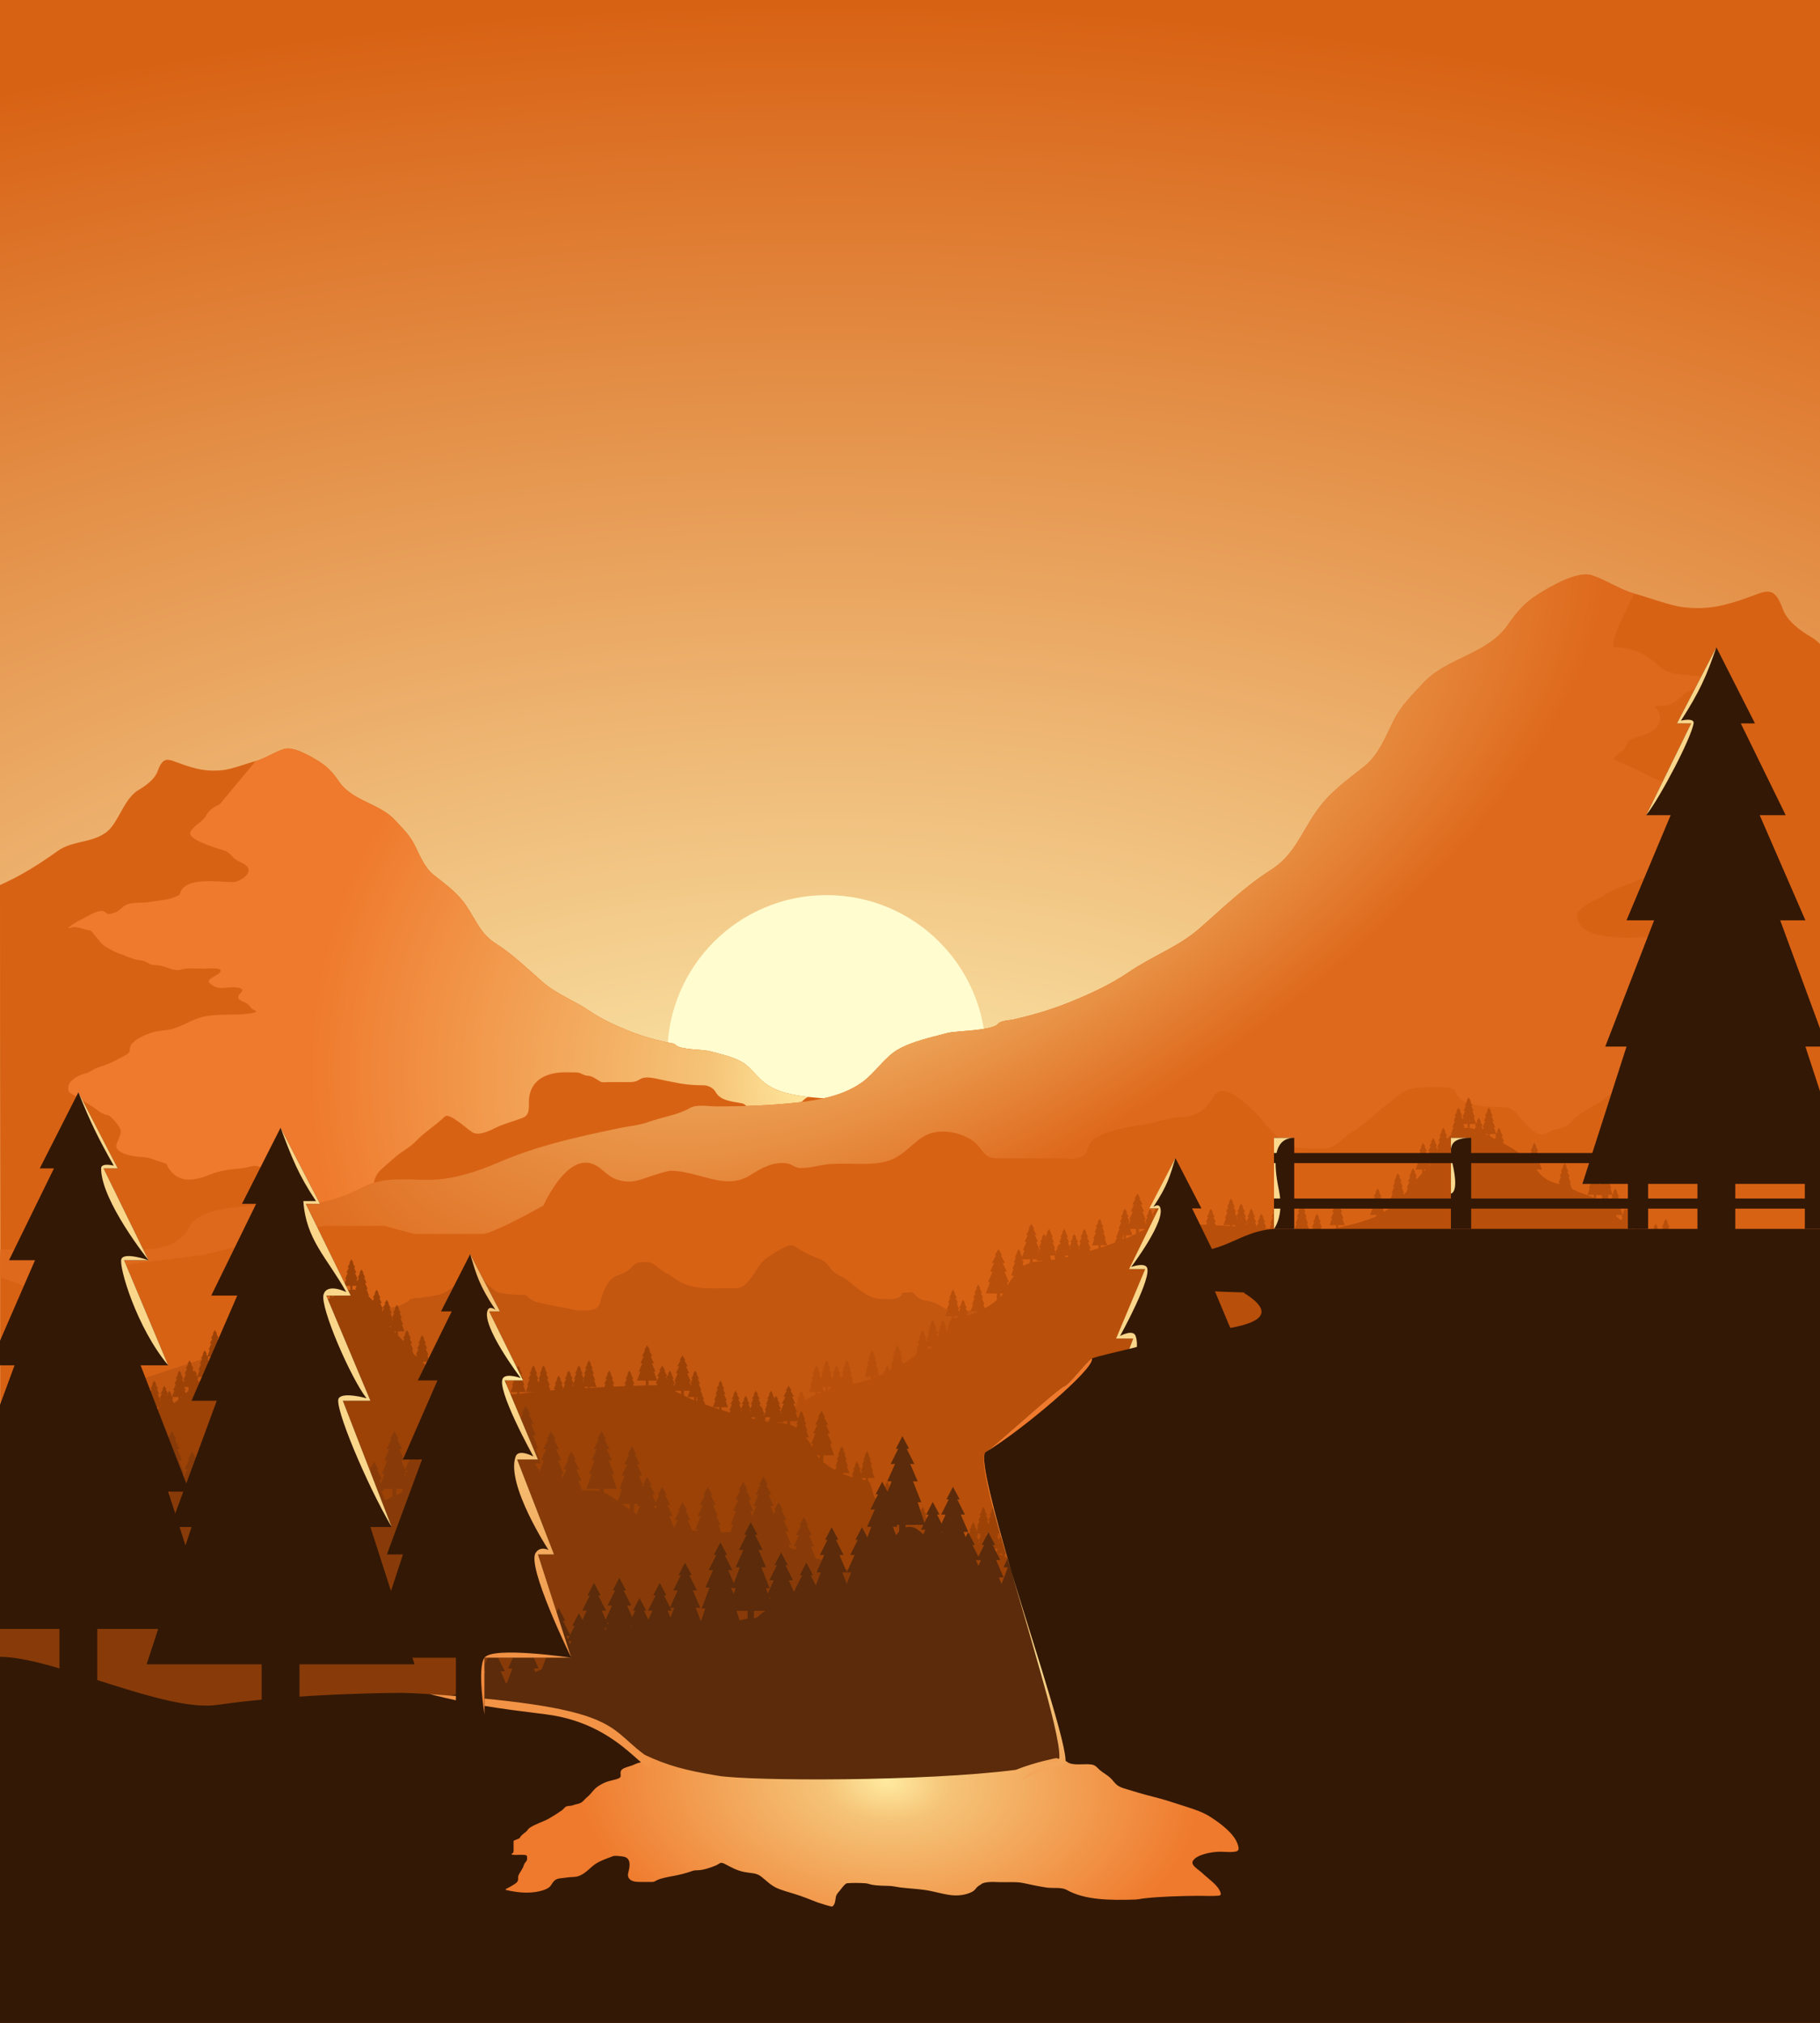 <svg width="360" height="400" viewBox="0 0 360 400" fill="none" xmlns="http://www.w3.org/2000/svg">
<g clip-path="url(#clip0)">
<path d="M0 0H360V400H0V0Z" fill="url(#paint0_radial)"/>
<g filter="url(#filter0_d)">
<circle cx="163.5" cy="208.5" r="31.5" fill="#FFFDCF"/>
</g>
<path d="M246.592 236.092H261.604C263.1 236.092 264 236.81 264 236.81V337H0.11C0.11 237.727 0 236.631 0 175C4.099 173.225 7.885 170.792 11.502 168.21C14.565 166.024 19.36 166.778 21.936 163.688C23.812 161.439 24.844 157.666 27.526 156.134C28.885 155.358 30.606 154.054 31.146 152.57C32.335 149.303 33.272 150.157 35.911 151.08C38.746 152.072 40.956 152.654 44.162 152.277C45.948 152.067 48.705 150.99 50.577 150.495C52.376 150.019 54.272 148.71 56.167 148.101C57.982 147.518 61.588 149.604 63.141 150.601C64.955 151.767 65.839 152.799 67.08 154.591C69.766 158.468 75.158 158.867 78.207 162.252C79.719 163.932 80.972 165.012 82.04 167.146C83.029 169.125 83.966 171.559 85.766 172.998C88.266 174.997 90.427 176.454 92.234 179.116C94.165 181.959 95.062 184.672 98.037 186.564C101.48 188.753 104.284 191.511 107.327 194.171C110.112 196.607 113.533 197.801 116.59 199.89C118.935 201.494 121.582 202.702 124.202 203.774C126.641 204.771 129.167 205.512 131.735 206.088C132.172 206.186 133.328 206.209 133.678 206.647C134.412 207.563 139.114 207.523 140.306 207.844C142.427 208.414 144.873 208.909 146.801 210.025C148.465 210.987 149.779 213.085 151.406 214.254C153.862 216.018 156.985 216.588 159.924 216.914C163.466 217.307 166.956 217.419 170.518 217.419C171.546 217.419 173.078 217.097 173.978 217.659C175.238 218.446 177.803 218.892 179.302 219.441C180.587 219.912 182.006 220.007 183.348 220.292C188.965 221.485 193.768 222.52 198.999 224.761C201.757 225.942 204.834 226.959 207.836 226.995C211.056 227.034 213.761 226.511 216.567 227.953C220.097 229.767 222.78 230.347 226.735 230.347C229.719 230.347 237.683 230.157 239.192 233.007C240.768 235.982 243.71 236.092 246.592 236.092Z" fill="#D86214"/>
<path d="M151.406 214.254C153.862 216.018 156.985 216.588 159.924 216.914C159.031 216.914 155.59 221.37 154.638 221.37C153.235 221.37 152.426 220.307 151.231 220.09C150.542 219.965 149.188 220.137 148.6 219.843C147.769 219.428 147.828 218.415 146.803 218.187C145.002 217.787 142.573 217.76 141.576 215.967C141.091 215.094 140.032 214.605 139.098 214.605C137.491 214.605 136.029 214.504 134.435 214.229C133.412 214.052 132.413 213.81 131.393 213.63C130.03 213.389 127.783 212.602 126.565 213.43C125.591 214.093 124.666 213.97 123.523 213.97H120.34C119.914 213.97 119.148 214.117 118.742 213.876C117.831 213.335 117.19 212.76 116.135 212.702C115.377 212.66 114.862 212.068 114.044 212.068C112.915 212.068 111.75 211.986 110.626 212.091C107.272 212.403 104.717 214.144 104.624 217.682C104.586 219.134 104.844 220.477 103.332 221.065C101.698 221.7 99.838 222.156 98.281 222.897C97.013 223.501 94.797 224.716 93.43 223.896C92.418 223.288 88.876 219.931 87.992 220.783C86.157 222.552 83.937 223.892 82.178 225.74C81.072 226.901 79.581 227.615 78.36 228.653C77.372 229.493 76.405 230.342 75.447 231.213C73.371 233.101 73.952 235.005 74.155 237.65C74.275 239.202 74.517 240.079 73.098 240.774C72.364 241.134 71.601 241.033 70.796 241.033C69.283 241.033 68.063 241.141 66.709 240.328C65.08 239.351 63.774 238.859 62.645 237.215C62.235 236.62 62.044 236.511 61.504 236.203L61.446 236.17C60.982 235.904 60.227 236.187 59.849 235.911C59.37 235.563 58.843 235.429 58.322 234.995C57.687 234.466 57.284 233.677 56.584 233.21C56.302 233.022 55.591 232.787 55.256 232.787C54.207 232.787 53.16 231.837 52.308 231.307L52.282 231.291C51.173 230.601 50.756 230.341 49.513 230.673C48.851 230.849 47.957 231.047 47.281 231.096C45.464 231.226 43.512 231.487 41.819 232.165C38.595 233.454 35.534 234.169 33.374 231.049C33.207 230.808 33.093 230.199 32.81 230.086C32.151 229.822 31.425 229.678 30.755 229.416C29.497 228.925 29.005 228.824 27.595 228.758C26.482 228.707 22.383 228.085 23.061 226.186C23.348 225.384 24.071 224.246 23.836 223.367C23.667 222.732 21.99 220.625 21.323 220.524C20.646 220.423 19.841 220.007 19.314 219.561C18.506 218.878 17.756 218.55 16.895 217.976C15.952 217.347 15.148 216.816 14.134 216.296C13.5 215.97 13.5 215.71 13.5 215.059L13.5 215.027C13.5 213.65 15.75 212.512 16.906 212.255C17.826 212.051 18.571 211.323 19.467 211.057C20.921 210.627 22.372 210.02 23.707 209.237C24.238 208.926 24.957 208.663 25.41 208.25C25.721 207.968 25.624 207.207 25.81 206.829C26.476 205.476 29.008 204.45 30.414 204.08C31.579 203.774 32.825 203.786 33.996 203.481C35.465 203.099 36.875 202.312 38.26 201.696C41.639 200.194 45.199 200.887 48.761 200.486C49.293 200.426 51.59 200.262 50.194 199.687C49.611 199.448 49.456 198.859 48.972 198.536C48.005 197.892 46.305 197.657 47.528 196.434C47.871 196.091 48.2 195.728 47.633 195.471C46.625 195.012 44.86 195.365 43.734 195.365C42.759 195.365 42.092 194.992 41.408 194.308C40.724 193.624 43.181 192.838 43.557 192.217C44.221 191.124 40.898 191.559 40.257 191.559C38.867 191.559 37.212 191.324 35.864 191.724C34.454 192.142 32.857 191.111 31.471 190.913C31.009 190.847 29.985 190.839 29.615 190.62C29.034 190.275 28.379 189.909 27.666 189.868C26.391 189.795 24.82 188.959 23.601 188.552C22.644 188.233 21.72 187.705 20.876 187.19C19.904 186.596 19.487 185.743 18.739 184.958C18.483 184.69 18.108 183.981 17.681 183.948C16.642 183.868 15.751 183.314 14.663 183.314C14.279 183.314 13.087 183.838 13.711 183.302C14.539 182.593 15.43 182.13 16.413 181.646C17.482 181.119 18.962 180.105 20.219 180.142C20.654 180.155 21.005 180.586 21.393 180.741C21.629 180.836 22.968 180.393 23.179 180.26C23.721 179.919 24.17 179.385 24.753 179.038C26.056 178.262 28.239 178.658 29.768 178.345C31.288 178.034 33.229 177.983 34.642 177.347C35.126 177.129 35.467 177.138 35.653 176.548C36.671 173.307 43.355 174.434 46.059 174.434C47.372 174.434 50.282 172.589 48.761 171.216C47.896 170.434 46.671 170.288 45.942 169.36C45.684 169.032 45.077 168.449 44.673 168.303C43.485 167.871 37.509 166.289 37.602 164.708C37.643 164.017 39.315 162.789 39.822 162.383C40.027 162.219 40.636 161.578 40.727 161.373C41.263 160.154 42.362 159.569 43.5 159L50.577 150.495C52.376 150.019 54.272 148.71 56.167 148.101C57.983 147.518 61.588 149.604 63.141 150.601C64.955 151.767 65.839 152.799 67.08 154.591C69.766 158.468 75.158 158.867 78.207 162.252C79.719 163.932 80.972 165.012 82.04 167.146C83.03 169.125 83.966 171.559 85.766 172.998C88.266 174.997 90.427 176.454 92.234 179.116C94.165 181.959 95.062 184.672 98.037 186.564C101.48 188.753 104.284 191.511 107.327 194.171C110.112 196.607 113.533 197.801 116.59 199.89C118.935 201.494 121.582 202.702 124.203 203.774C126.641 204.771 129.167 205.512 131.735 206.088C132.172 206.186 133.328 206.209 133.679 206.647C134.412 207.563 139.114 207.523 140.306 207.844C142.427 208.414 144.873 208.909 146.801 210.025C148.465 210.987 149.779 213.085 151.406 214.254Z" fill="url(#paint1_radial)"/>
<path d="M26.416 247.083H3.681C1.417 247.083 0.053 248.171 0.053 248.171V400H540.681V250.388C539.811 243.993 542.056 243.622 536.972 242.729C532.105 242.729 533.889 236.501 531.168 233.62C528.955 231.277 524.685 231.359 522.098 229.347C518.265 226.365 513.498 222.437 508.716 221.003C505.758 220.116 501.279 217.037 499.324 214.755C496.015 210.894 494.509 210.194 489.407 208.184C485.237 206.541 481.303 204.431 477.234 202.581C475.367 201.733 473.473 201.482 472.397 199.599C469.654 194.798 461.514 192.174 457.12 190.045C450.286 186.735 443.477 183.087 437.167 178.88C435.069 177.481 434.268 176.223 432.692 174.526C430.222 171.866 424.205 170.549 421.003 168.802C416.758 166.487 413.19 163.771 409.111 161.305C405.429 159.078 403.86 156.586 399.679 154.775C393.472 152.085 387.905 148.126 382.427 144.214C377.788 140.901 370.527 142.043 366.625 137.361C363.784 133.952 362.223 128.234 358.161 125.913C356.102 124.737 353.496 122.76 352.678 120.512C350.879 115.562 349.459 116.856 345.463 118.255C341.169 119.758 337.823 120.64 332.967 120.068C330.263 119.75 326.089 118.118 323.253 117.368C320.529 116.647 317.658 114.663 314.788 113.74C312.039 112.856 306.578 116.017 304.227 117.529C301.479 119.295 300.141 120.86 298.261 123.575C294.194 129.45 286.029 130.054 281.412 135.184C279.121 137.73 277.224 139.367 275.607 142.601C274.108 145.599 272.689 149.289 269.964 151.469C266.178 154.498 262.906 156.707 260.169 160.74C257.246 165.048 255.886 169.16 251.381 172.027C246.168 175.345 241.921 179.524 237.313 183.555C233.095 187.246 227.914 189.055 223.286 192.222C219.735 194.652 215.727 196.483 211.757 198.107C208.065 199.618 204.24 200.741 200.35 201.614C199.688 201.763 197.937 201.798 197.407 202.461C196.297 203.849 189.177 203.788 187.37 204.274C184.159 205.139 180.454 205.89 177.535 207.58C175.015 209.039 173.025 212.218 170.561 213.989C166.842 216.662 162.113 217.525 157.662 218.02C152.299 218.616 147.013 218.786 141.619 218.786C140.062 218.786 137.742 218.297 136.379 219.149C134.471 220.341 130.586 221.017 128.317 221.849C126.371 222.563 124.223 222.707 122.19 223.139C113.684 224.947 106.41 226.516 98.488 229.911C94.312 231.701 89.652 233.242 85.106 233.297C80.23 233.357 76.133 232.563 71.884 234.748C66.538 237.497 62.475 238.376 56.486 238.376C51.967 238.376 39.907 238.089 37.621 242.407C35.234 246.916 30.78 247.083 26.416 247.083Z" fill="#D86214"/>
<path d="M319.471 128.036C317.567 128.036 322.962 118.086 323.253 117.368C320.529 116.647 317.658 114.663 314.788 113.74C312.039 112.856 306.578 116.017 304.227 117.529C301.479 119.295 300.141 120.86 298.261 123.575C294.194 129.45 286.029 130.054 281.412 135.184C279.121 137.73 277.224 139.367 275.607 142.601C274.108 145.599 272.689 149.289 269.964 151.469C266.178 154.498 262.906 156.707 260.169 160.74C257.246 165.048 255.886 169.16 251.381 172.027C246.168 175.345 241.921 179.524 237.313 183.555C233.095 187.246 227.914 189.055 223.286 192.222C219.735 194.652 215.727 196.483 211.757 198.107C208.065 199.618 204.24 200.741 200.35 201.614C199.688 201.763 197.937 201.798 197.407 202.461C196.297 203.849 189.177 203.788 187.37 204.274C184.159 205.139 180.454 205.89 177.535 207.58C175.015 209.039 173.025 212.218 170.561 213.989C166.842 216.662 162.113 217.525 157.662 218.02C152.299 218.616 147.013 218.786 141.619 218.786C140.062 218.786 137.742 218.297 136.379 219.149C134.471 220.341 130.586 221.017 128.317 221.849C126.371 222.563 124.223 222.707 122.19 223.139C113.684 224.947 106.41 226.516 98.488 229.911C94.312 231.701 89.652 233.242 85.106 233.297C80.23 233.357 76.133 232.563 71.884 234.748C66.538 237.497 62.475 238.376 56.486 238.376C51.967 238.376 39.907 238.089 37.621 242.407C35.234 246.916 30.78 247.083 26.416 247.083H0.053V252.5L8 255.5L25.5 250L40 248.171L64 242.407H76L82 244H95.5C97.1 244 104.167 240.251 107.5 238.376C107.5 238.376 111.321 229.677 116 229.911C118.752 230.049 119.551 232.504 122.19 233.297C125.859 234.4 127.333 232.629 132.5 231.5C138.274 231.5 143.352 235.51 148.332 232.419C150.658 230.975 152.781 229.684 155.628 230.04C156.632 230.166 157.285 230.975 158.354 230.975C159.62 230.975 160.916 230.742 162.148 230.468C166.855 229.422 173.226 231.23 177.327 228.838C180.713 226.863 182.013 223.76 186.44 223.76C188.506 223.76 190.469 224.323 192.213 225.444C194.555 226.95 194.207 229.051 197.29 229.051H210.011C211.096 229.051 212.576 229.302 213.592 228.838C215.359 228.03 214.706 227.784 215.409 226.379C216.698 223.8 223.516 222.751 226.326 222.319L226.339 222.317C228.773 221.943 231.211 220.951 233.688 220.874C236.741 220.779 238.598 219.383 240.102 216.785C241.757 213.925 245.968 217.776 247.424 219.11C249.798 221.286 251.954 224.706 254.639 226.432C255.87 227.224 260.341 227.127 261.962 227.127C264.051 227.127 265.615 224.883 267.28 223.947C269.834 222.511 271.877 220.237 274.228 218.495C276.414 216.876 277.723 215.161 280.561 215.102C281.241 215.087 287.492 214.386 287.91 215.85C288.869 219.206 295.687 218.782 298.039 218.95C300.508 219.126 303.208 226.133 306.323 223.867C307.527 222.992 309.498 223.302 310.572 222.05C312.034 220.344 314.104 219.268 316.024 218.202C317.411 217.431 318.229 216.064 319.952 216.064C324.399 216.064 328.831 216.159 333.26 215.689C334.802 215.526 336.398 214.812 337.857 214.3C339.491 213.727 342.235 213.365 343.522 212.002C344.798 210.651 346.348 207.902 347.103 206.203C348.04 204.095 350.391 203.714 352.288 202.969C353.643 202.437 354.319 201.079 354.319 199.735C354.319 198.299 355.969 197.966 356.216 196.609C356.317 196.056 353.327 194.598 352.635 194.444C350.803 194.037 348.979 193.097 347.103 192.6C345.029 192.051 342.824 191.743 340.957 190.676C336.829 188.317 332.578 185.278 327.595 185.278C323.904 185.278 311.765 186.662 311.988 180.842C312.046 179.337 316.311 177.714 317.467 176.913C319.29 175.651 322.349 174.857 324.495 173.84C327.028 172.641 327.652 171.95 329.377 170.043L329.519 169.885C331.409 167.796 332.613 165.075 335.773 165.075C337.437 165.075 339.238 165.282 340.85 164.834C343.079 164.215 348.318 165.592 346.997 161.333C346.494 159.715 342.811 158.923 341.438 158.447C339.867 157.904 338.164 158.195 336.735 157.378C335.094 156.441 333.209 155.077 331.229 154.973C327.515 154.778 323.7 151.831 320.139 150.644C317.703 149.832 320.79 149.182 321.502 147.758C322.304 146.153 321.981 146.325 323.907 145.727C326.038 145.065 328.703 144.208 328.317 141.504C328.058 139.693 325.768 139.58 329.038 139.58C330.773 139.58 331.937 138.264 333.154 137.175C333.674 136.71 339.813 134.308 336.975 133.835C334.245 133.38 330.372 133.83 328.236 131.777C325.705 129.343 323.007 128.036 319.471 128.036Z" fill="url(#paint2_radial)"/>
<path d="M274.285 269.116C279.089 271.959 281.324 274.672 288.727 276.564V325L-35 327C-35 227.727 -32.773 353.131 -32.773 291.5C-22.572 289.725 64.407 260.56 73.409 257.978C74.696 258.009 75.78 258.552 77.107 258.552C78.187 258.552 79.161 258.152 80.103 257.681C80.414 257.525 80.835 257.331 81.017 257.022C81.189 256.73 81.699 256.815 82.016 256.682C82.369 256.533 82.823 256.693 83.195 256.618C84.346 256.388 85.541 256.308 86.691 256.044C88.634 255.598 89.749 254.178 91.494 253.282C92.022 253.011 92.759 252.76 93.183 252.336C93.462 252.058 93.645 251.523 94.182 251.688C94.946 251.923 95.907 253.403 96.509 254.004C97.023 254.518 98.161 255.568 98.91 255.683C100.578 255.94 102.006 256.066 103.702 256.066C104.124 256.066 104.484 256.484 104.776 256.746C105.509 257.402 106.218 257.497 107.113 257.681C108.492 257.963 109.991 258.358 111.363 258.541C112.56 258.701 113.46 259.126 114.657 259.126C115.737 259.126 117.814 259.29 118.45 258.159C118.821 257.5 118.869 256.762 119.13 256.066C119.659 254.657 120.412 252.865 121.946 252.283C123.077 251.854 124.111 251.538 124.943 250.54C125.826 249.48 126.839 249.516 128.133 249.562L128.151 249.563C129.345 249.605 130.536 251.149 131.637 251.667C132.814 252.221 133.756 253.112 134.941 253.685C137.764 255.051 140.853 254.727 143.898 254.727C144.769 254.727 145.798 254.87 146.618 254.535C147.572 254.146 148.777 252.464 149.296 251.624C150.286 250.019 150.937 249.122 152.579 248.128C153.702 247.449 154.908 246.607 156.181 246.269C156.989 246.055 157.545 246.688 158.221 247.108C159.496 247.902 160.775 248.436 162.174 248.947C163.146 249.301 163.743 250.062 164.352 250.891C165.202 252.047 166.363 252.232 167.412 253.005C169.513 254.553 171.558 256.831 174.372 256.831C175.545 256.831 177.23 257.108 178.176 256.267C178.33 256.131 178.332 255.815 178.452 255.726C178.68 255.554 179.337 255.644 179.621 255.587C180.172 255.477 180.435 255.401 180.832 255.853C181.523 256.64 182.067 257.007 183.106 257.171C184.522 257.393 185.836 257.999 186.952 258.743C188.242 259.603 189.549 259.871 190.99 259.359C192.936 258.669 195.026 258.86 197.014 259.413C198.371 259.789 200.111 259.508 201.551 259.508C208.235 263.385 231.784 248.867 239.372 252.252C243.137 253.932 246.254 255.012 248.912 257.146C251.376 259.125 253.707 261.559 258.187 262.998C264.409 264.997 269.786 266.454 274.285 269.116Z" fill="#C35710"/>
<path d="M349.5 260C353.882 261.127 355.393 262.877 360 262.957V371.957H0V288.957C10.604 288.957 21.802 289.457 32.279 287.929C36.811 287.268 42.078 287.521 46.639 287.776C53.349 288.152 59.597 288.109 66.287 287.217C70.668 286.633 74.719 285.353 79.072 284.828C81.457 284.541 83.607 283.491 85.985 283.201C88.876 282.85 91.608 282.861 94.475 282.185C98.211 281.302 102.315 281.577 106.141 281.244C112.07 280.729 117.841 279.716 123.755 278.982C128.937 278.339 135.308 277.018 140.531 278.118C144.47 278.947 151.785 282.621 155.527 279.414C157.795 277.47 161.268 275.488 164.169 274.763C167.725 273.874 171.825 273.204 175.073 271.484C176.173 270.901 177.122 270.202 178.326 269.832C179.355 269.515 180.166 268.438 181.198 268.002C183.29 267.119 185.113 266.07 186.739 264.443C187.698 263.485 187.414 260.752 188.671 260.682C192.069 260.493 198.081 257.718 199.295 254.277C199.676 253.198 201.483 251.092 202.422 250.388C204.09 249.136 207.005 249.41 208.979 249.015C213.761 248.059 218.254 246.658 222.755 244.872C225.36 243.838 228.09 241.879 230.965 241.924C236.303 242.007 251.511 242.759 256.775 243.55C259.493 243.959 261.906 243.461 264.578 242.813C267.881 242.013 272.721 241.025 275.228 238.518C276.716 237.03 278.635 235.56 279.803 233.79C280.877 232.162 282.639 230.991 283.564 229.317L283.605 229.243C285.021 226.681 287.713 221.808 291.545 223.268C293.708 224.091 295.824 225.273 297.925 226.394C300.171 227.592 302.483 229.378 304 231.401C306.231 234.376 308.287 233.668 311.447 235.341C313.046 236.187 315.032 236.424 316.429 237.577C317.252 238.258 317.752 239.036 318.589 239.687C320.618 241.265 322.113 242.363 323.927 244.11C325.332 245.462 327.396 246.6 329.061 247.617C331.077 248.849 332.521 250.73 334.526 251.964C337.299 253.67 340.638 256.401 343.752 257.225C348.312 258.432 344.926 258.824 349.5 260Z" fill="#B84F0A"/>
<path d="M243.059 237.746L243.5 237L243.932 237.746H243.774L244.276 238.646H243.985L244.497 239.677H244.215L244.735 240.915H244.497L245 242.262H243.712V243H243.288V242.262H242L242.494 240.915H242.256L242.803 239.677H242.494L242.988 238.646H242.715L243.218 237.746H243.059Z" fill="#B84F0A"/>
<path d="M239.059 239.746L239.5 239L239.932 239.746H239.774L240.276 240.646H239.985L240.497 241.677H240.215L240.735 242.915H240.497L241 244.262H239.712V245H239.288V244.262H238L238.494 242.915H238.256L238.803 241.677H238.494L238.988 240.646H238.715L239.218 239.746H239.059Z" fill="#B84F0A"/>
<path d="M235.059 239.746L235.5 239L235.932 239.746H235.774L236.276 240.646H235.985L236.497 241.677H236.215L236.735 242.915H236.497L237 244.262H235.712V245H235.288V244.262H234L234.494 242.915H234.256L234.803 241.677H234.494L234.988 240.646H234.715L235.218 239.746H235.059Z" fill="#B84F0A"/>
<path d="M196.765 248.244L197.5 247L198.221 248.244H197.956L198.794 249.744H198.309L199.162 251.462H198.691L199.559 253.526H199.162L200 255.769H197.853V257H197.147V255.769H195L195.824 253.526H195.426L196.338 251.462H195.824L196.647 249.744H196.191L197.029 248.244H196.765Z" fill="#B84F0A"/>
<path d="M227.059 239.746L227.5 239L227.932 239.746H227.774L228.276 240.646H227.985L228.497 241.677H228.215L228.735 242.915H228.497L229 244.262H227.712V245H227.288V244.262H226L226.494 242.915H226.256L226.803 241.677H226.494L226.988 240.646H226.715L227.218 239.746H227.059Z" fill="#B84F0A"/>
<path d="M214.059 243.746L214.5 243L214.932 243.746H214.774L215.276 244.646H214.985L215.497 245.677H215.215L215.735 246.915H215.497L216 248.262H214.712V249H214.288V248.262H213L213.494 246.915H213.256L213.803 245.677H213.494L213.988 244.646H213.715L214.218 243.746H214.059Z" fill="#B84F0A"/>
<path d="M212.059 244.746L212.5 244L212.932 244.746H212.774L213.276 245.646H212.985L213.497 246.677H213.215L213.735 247.915H213.497L214 249.262H212.712V250H212.288V249.262H211L211.494 247.915H211.256L211.803 246.677H211.494L211.988 245.646H211.715L212.218 244.746H212.059Z" fill="#B84F0A"/>
<path d="M206.059 244.746L206.5 244L206.932 244.746H206.774L207.276 245.646H206.985L207.497 246.677H207.215L207.735 247.915H207.497L208 249.262H206.712V250H206.288V249.262H205L205.494 247.915H205.256L205.803 246.677H205.494L205.988 245.646H205.715L206.218 244.746H206.059Z" fill="#B84F0A"/>
<path d="M209.059 246.746L209.5 246L209.932 246.746H209.774L210.276 247.646H209.985L210.497 248.677H210.215L210.735 249.915H210.497L211 251.262H209.712V252H209.288V251.262H208L208.494 249.915H208.256L208.803 248.677H208.494L208.988 247.646H208.715L209.218 246.746H209.059Z" fill="#B84F0A"/>
<path d="M207.059 243.746L207.5 243L207.932 243.746H207.774L208.276 244.646H207.985L208.497 245.677H208.215L208.735 246.915H208.497L209 248.262H207.712V249H207.288V248.262H206L206.494 246.915H206.256L206.803 245.677H206.494L206.988 244.646H206.715L207.218 243.746H207.059Z" fill="#B84F0A"/>
<path d="M201.059 247.746L201.5 247L201.932 247.746H201.774L202.276 248.646H201.985L202.497 249.677H202.215L202.735 250.915H202.497L203 252.262H201.712V253H201.288V252.262H200L200.494 250.915H200.256L200.803 249.677H200.494L200.988 248.646H200.715L201.218 247.746H201.059Z" fill="#B84F0A"/>
<path d="M193.059 254.746L193.5 254L193.932 254.746H193.774L194.276 255.646H193.985L194.497 256.677H194.215L194.735 257.915H194.497L195 259.262H193.712V260H193.288V259.262H192L192.494 257.915H192.256L192.803 256.677H192.494L192.988 255.646H192.715L193.218 254.746H193.059Z" fill="#B84F0A"/>
<path d="M188.059 255.746L188.5 255L188.932 255.746H188.774L189.276 256.646H188.985L189.497 257.677H189.215L189.735 258.915H189.497L190 260.262H188.712V261H188.288V260.262H187L187.494 258.915H187.256L187.803 257.677H187.494L187.988 256.646H187.715L188.218 255.746H188.059Z" fill="#B84F0A"/>
<path d="M184.059 261.746L184.5 261L184.932 261.746H184.774L185.276 262.646H184.985L185.497 263.677H185.215L185.735 264.915H185.497L186 266.262H184.712V267H184.288V266.262H183L183.494 264.915H183.256L183.803 263.677H183.494L183.988 262.646H183.715L184.218 261.746H184.059Z" fill="#B84F0A"/>
<path d="M186.059 261.746L186.5 261L186.932 261.746H186.774L187.276 262.646H186.985L187.497 263.677H187.215L187.735 264.915H187.497L188 266.262H186.712V267H186.288V266.262H185L185.494 264.915H185.256L185.803 263.677H185.494L185.988 262.646H185.715L186.218 261.746H186.059Z" fill="#B84F0A"/>
<path d="M177.059 266.746L177.5 266L177.932 266.746H177.774L178.276 267.646H177.985L178.497 268.677H178.215L178.735 269.915H178.497L179 271.262H177.712V272H177.288V271.262H176L176.494 269.915H176.256L176.803 268.677H176.494L176.988 267.646H176.715L177.218 266.746H177.059Z" fill="#B84F0A"/>
<path d="M175.059 270.746L175.5 270L175.932 270.746H175.774L176.276 271.646H175.985L176.497 272.677H176.215L176.735 273.915H176.497L177 275.262H175.712V276H175.288V275.262H174L174.494 273.915H174.256L174.803 272.677H174.494L174.988 271.646H174.715L175.218 270.746H175.059Z" fill="#B84F0A"/>
<path d="M167.059 269.746L167.5 269L167.932 269.746H167.774L168.276 270.646H167.985L168.497 271.677H168.215L168.735 272.915H168.497L169 274.262H167.712V275H167.288V274.262H166L166.494 272.915H166.256L166.803 271.677H166.494L166.988 270.646H166.715L167.218 269.746H167.059Z" fill="#B84F0A"/>
<path d="M165.059 270.746L165.5 270L165.932 270.746H165.774L166.276 271.646H165.985L166.497 272.677H166.215L166.735 273.915H166.497L167 275.262H165.712V276H165.288V275.262H164L164.494 273.915H164.256L164.803 272.677H164.494L164.988 271.646H164.715L165.218 270.746H165.059Z" fill="#B84F0A"/>
<path d="M158.059 275.746L158.5 275L158.932 275.746H158.774L159.276 276.646H158.985L159.497 277.677H159.215L159.735 278.915H159.497L160 280.262H158.712V281H158.288V280.262H157L157.494 278.915H157.256L157.803 277.677H157.494L157.988 276.646H157.715L158.218 275.746H158.059Z" fill="#B84F0A"/>
<path d="M163.059 269.746L163.5 269L163.932 269.746H163.774L164.276 270.646H163.985L164.497 271.677H164.215L164.735 272.915H164.497L165 274.262H163.712V275H163.288V274.262H162L162.494 272.915H162.256L162.803 271.677H162.494L162.988 270.646H162.715L163.218 269.746H163.059Z" fill="#B84F0A"/>
<path d="M161.059 270.746L161.5 270L161.932 270.746H161.774L162.276 271.646H161.985L162.497 272.677H162.215L162.735 273.915H162.497L163 275.262H161.712V276H161.288V275.262H160L160.494 273.915H160.256L160.803 272.677H160.494L160.988 271.646H160.715L161.218 270.746H161.059Z" fill="#B84F0A"/>
<path d="M182.059 263.746L182.5 263L182.932 263.746H182.774L183.276 264.646H182.985L183.497 265.677H183.215L183.735 266.915H183.497L184 268.262H182.712V269H182.288V268.262H181L181.494 266.915H181.256L181.803 265.677H181.494L181.988 264.646H181.715L182.218 263.746H182.059Z" fill="#B84F0A"/>
<path d="M172.059 267.746L172.5 267L172.932 267.746H172.774L173.276 268.646H172.985L173.497 269.677H173.215L173.735 270.915H173.497L174 272.262H172.712V273H172.288V272.262H171L171.494 270.915H171.256L171.803 269.677H171.494L171.988 268.646H171.715L172.218 267.746H172.059Z" fill="#B84F0A"/>
<path d="M210.059 243.746L210.5 243L210.932 243.746H210.774L211.276 244.646H210.985L211.497 245.677H211.215L211.735 246.915H211.497L212 248.262H210.712V249H210.288V248.262H209L209.494 246.915H209.256L209.803 245.677H209.494L209.988 244.646H209.715L210.218 243.746H210.059Z" fill="#B84F0A"/>
<path d="M221.059 243.746L221.5 243L221.932 243.746H221.774L222.276 244.646H221.985L222.497 245.677H222.215L222.735 246.915H222.497L223 248.262H221.712V249H221.288V248.262H220L220.494 246.915H220.256L220.803 245.677H220.494L220.988 244.646H220.715L221.218 243.746H221.059Z" fill="#B84F0A"/>
<path d="M190.059 257.746L190.5 257L190.932 257.746H190.774L191.276 258.646H190.985L191.497 259.677H191.215L191.735 260.915H191.497L192 262.262H190.712V263H190.288V262.262H189L189.494 260.915H189.256L189.803 259.677H189.494L189.988 258.646H189.715L190.218 257.746H190.059Z" fill="#B84F0A"/>
<path d="M217.059 241.746L217.5 241L217.932 241.746H217.774L218.276 242.646H217.985L218.497 243.677H218.215L218.735 244.915H218.497L219 246.262H217.712V247H217.288V246.262H216L216.494 244.915H216.256L216.803 243.677H216.494L216.988 242.646H216.715L217.218 241.746H217.059Z" fill="#B84F0A"/>
<path d="M222.059 239.746L222.5 239L222.932 239.746H222.774L223.276 240.646H222.985L223.497 241.677H223.215L223.735 242.915H223.497L224 244.262H222.712V245.346H222.288V244.262H221L221.494 242.915H221.256L221.803 241.677H221.494L221.988 240.646H221.715L222.218 239.746H222.059Z" fill="#B84F0A"/>
<path d="M231.412 234.995L232 234L232.576 234.995H232.365L233.035 236.195H232.647L233.329 237.569H232.953L233.647 239.221H233.329L234 241.015H232.282V242H231.718V241.015H230L230.659 239.221H230.341L231.071 237.569H230.659L231.318 236.195H230.953L231.624 234.995H231.412Z" fill="#B84F0A"/>
<path d="M228.412 238.995L229 238L229.576 238.995H229.365L230.035 240.195H229.647L230.329 241.569H229.953L230.647 243.221H230.329L231 245.015H229.282V246H228.718V245.015H227L227.659 243.221H227.341L228.071 241.569H227.659L228.318 240.195H227.953L228.624 238.995H228.412Z" fill="#B84F0A"/>
<path d="M224.412 236.995L225 236L225.576 236.995H225.365L226.035 238.195H225.647L226.329 239.569H225.953L226.647 241.221H226.329L227 243.015H225.282V244H224.718V243.015H223L223.659 241.221H223.341L224.071 239.569H223.659L224.318 238.195H223.953L224.624 236.995H224.412Z" fill="#B84F0A"/>
<path d="M203.412 242.995L204 242L204.576 242.995H204.365L205.035 244.195H204.647L205.329 245.569H204.953L205.647 247.221H205.329L206 249.015H204.282V250H203.718V249.015H202L202.659 247.221H202.341L203.071 245.569H202.659L203.318 244.195H202.953L203.624 242.995H203.412Z" fill="#B84F0A"/>
<path d="M245.059 238.746L245.5 238L245.932 238.746H245.774L246.276 239.646H245.985L246.497 240.677H246.215L246.735 241.915H246.497L247 243.262H245.712V244H245.288V243.262H244L244.494 241.915H244.256L244.803 240.677H244.494L244.988 239.646H244.715L245.218 238.746H245.059Z" fill="#B84F0A"/>
<path d="M257.059 238.746L257.5 238L257.932 238.746H257.774L258.276 239.646H257.985L258.497 240.677H258.215L258.735 241.915H258.497L259 243.262H257.712V244H257.288V243.262H256L256.494 241.915H256.256L256.803 240.677H256.494L256.988 239.646H256.715L257.218 238.746H257.059Z" fill="#B84F0A"/>
<path d="M260.059 240.746L260.5 240L260.932 240.746H260.774L261.276 241.646H260.985L261.497 242.677H261.215L261.735 243.915H261.497L262 245.262H260.712V246H260.288V245.262H259L259.494 243.915H259.256L259.803 242.677H259.494L259.988 241.646H259.715L260.218 240.746H260.059Z" fill="#B84F0A"/>
<path d="M264.059 237.746L264.5 237L264.932 237.746H264.774L265.276 238.646H264.985L265.497 239.677H265.215L265.735 240.915H265.497L266 242.262H264.712V243H264.288V242.262H263L263.494 240.915H263.256L263.803 239.677H263.494L263.988 238.646H263.715L264.218 237.746H264.059Z" fill="#B84F0A"/>
<path d="M272.059 235.746L272.5 235L272.932 235.746H272.774L273.276 236.646H272.985L273.497 237.677H273.215L273.735 238.915H273.497L274 240.262H272.712V241H272.288V240.262H271L271.494 238.915H271.256L271.803 237.677H271.494L271.988 236.646H271.715L272.218 235.746H272.059Z" fill="#B84F0A"/>
<path d="M276.059 232.746L276.5 232L276.932 232.746H276.774L277.276 233.646H276.985L277.497 234.677H277.215L277.735 235.915H277.497L278 237.262H276.712V238H276.288V237.262H275L275.494 235.915H275.256L275.803 234.677H275.494L275.988 233.646H275.715L276.218 232.746H276.059Z" fill="#B84F0A"/>
<path d="M290.059 217.746L290.5 217L290.932 217.746H290.774L291.276 218.646H290.985L291.497 219.677H291.215L291.735 220.915H291.497L292 222.262H290.712V223H290.288V222.262H289L289.494 220.915H289.256L289.803 219.677H289.494L289.988 218.646H289.715L290.218 217.746H290.059Z" fill="#B84F0A"/>
<path d="M288.059 219.746L288.5 219L288.932 219.746H288.774L289.276 220.646H288.985L289.497 221.677H289.215L289.735 222.915H289.497L290 224.262H288.712V225H288.288V224.262H287L287.494 222.915H287.256L287.803 221.677H287.494L287.988 220.646H287.715L288.218 219.746H288.059Z" fill="#B84F0A"/>
<path d="M285.059 223.746L285.5 223L285.932 223.746H285.774L286.276 224.646H285.985L286.497 225.677H286.215L286.735 226.915H286.497L287 228.262H285.712V229H285.288V228.262H284L284.494 226.915H284.256L284.803 225.677H284.494L284.988 224.646H284.715L285.218 223.746H285.059Z" fill="#B84F0A"/>
<path d="M281.059 226.746L281.5 226L281.932 226.746H281.774L282.276 227.646H281.985L282.497 228.677H282.215L282.735 229.915H282.497L283 231.262H281.712V232H281.288V231.262H280L280.494 229.915H280.256L280.803 228.677H280.494L280.988 227.646H280.715L281.218 226.746H281.059Z" fill="#B84F0A"/>
<path d="M279.059 231.746L279.5 231L279.932 231.746H279.774L280.276 232.646H279.985L280.497 233.677H280.215L280.735 234.915H280.497L281 236.262H279.712V237H279.288V236.262H278L278.494 234.915H278.256L278.803 233.677H278.494L278.988 232.646H278.715L279.218 231.746H279.059Z" fill="#B84F0A"/>
<path d="M283.059 225.746L283.5 225L283.932 225.746H283.774L284.276 226.646H283.985L284.497 227.677H284.215L284.735 228.915H284.497L285 230.262H283.712V231H283.288V230.262H282L282.494 228.915H282.256L282.803 227.677H282.494L282.988 226.646H282.715L283.218 225.746H283.059Z" fill="#B84F0A"/>
<path d="M292.059 221.746L292.5 221L292.932 221.746H292.774L293.276 222.646H292.985L293.497 223.677H293.215L293.735 224.915H293.497L294 226.262H292.712V227H292.288V226.262H291L291.494 224.915H291.256L291.803 223.677H291.494L291.988 222.646H291.715L292.218 221.746H292.059Z" fill="#B84F0A"/>
<path d="M294.059 219.746L294.5 219L294.932 219.746H294.774L295.276 220.646H294.985L295.497 221.677H295.215L295.735 222.915H295.497L296 224.262H294.712V225H294.288V224.262H293L293.494 222.915H293.256L293.803 221.677H293.494L293.988 220.646H293.715L294.218 219.746H294.059Z" fill="#B84F0A"/>
<path d="M296.059 223.746L296.5 223L296.932 223.746H296.774L297.276 224.646H296.985L297.497 225.677H297.215L297.735 226.915H297.497L298 228.262H296.712V229H296.288V228.262H295L295.494 226.915H295.256L295.803 225.677H295.494L295.988 224.646H295.715L296.218 223.746H296.059Z" fill="#B84F0A"/>
<path d="M303.059 226.746L303.5 226L303.932 226.746H303.774L304.276 227.646H303.985L304.497 228.677H304.215L304.735 229.915H304.497L305 231.262H303.712V232H303.288V231.262H302L302.494 229.915H302.256L302.803 228.677H302.494L302.988 227.646H302.715L303.218 226.746H303.059Z" fill="#B84F0A"/>
<path d="M309.059 230.746L309.5 230L309.932 230.746H309.774L310.276 231.646H309.985L310.497 232.677H310.215L310.735 233.915H310.497L311 235.262H309.712V236H309.288V235.262H308L308.494 233.915H308.256L308.803 232.677H308.494L308.988 231.646H308.715L309.218 230.746H309.059Z" fill="#B84F0A"/>
<path d="M315.059 231.746L315.5 231L315.932 231.746H315.774L316.276 232.646H315.985L316.497 233.677H316.215L316.735 234.915H316.497L317 236.262H315.712V237H315.288V236.262H314L314.494 234.915H314.256L314.803 233.677H314.494L314.988 232.646H314.715L315.218 231.746H315.059Z" fill="#B84F0A"/>
<path d="M317.059 235.746L317.5 235L317.932 235.746H317.774L318.276 236.646H317.985L318.497 237.677H318.215L318.735 238.915H318.497L319 240.262H317.712V241H317.288V240.262H316L316.494 238.915H316.256L316.803 237.677H316.494L316.988 236.646H316.715L317.218 235.746H317.059Z" fill="#B84F0A"/>
<path d="M319.059 235.746L319.5 235L319.932 235.746H319.774L320.276 236.646H319.985L320.497 237.677H320.215L320.735 238.915H320.497L321 240.262H319.712V241H319.288V240.262H318L318.494 238.915H318.256L318.803 237.677H318.494L318.988 236.646H318.715L319.218 235.746H319.059Z" fill="#B84F0A"/>
<path d="M321.059 239.746L321.5 239L321.932 239.746H321.774L322.276 240.646H321.985L322.497 241.677H322.215L322.735 242.915H322.497L323 244.262H321.712V245H321.288V244.262H320L320.494 242.915H320.256L320.803 241.677H320.494L320.988 240.646H320.715L321.218 239.746H321.059Z" fill="#B84F0A"/>
<path d="M324.059 239.746L324.5 239L324.932 239.746H324.774L325.276 240.646H324.985L325.497 241.677H325.215L325.735 242.915H325.497L326 244.262H324.712V245H324.288V244.262H323L323.494 242.915H323.256L323.803 241.677H323.494L323.988 240.646H323.715L324.218 239.746H324.059Z" fill="#B84F0A"/>
<path d="M327.059 242.746L327.5 242L327.932 242.746H327.774L328.276 243.646H327.985L328.497 244.677H328.215L328.735 245.915H328.497L329 247.262H327.712V248H327.288V247.262H326L326.494 245.915H326.256L326.803 244.677H326.494L326.988 243.646H326.715L327.218 242.746H327.059Z" fill="#B84F0A"/>
<path d="M326.059 243.746L326.5 243L326.932 243.746H326.774L327.276 244.646H326.985L327.497 245.677H327.215L327.735 246.915H327.497L328 248.262H326.712V249H326.288V248.262H325L325.494 246.915H325.256L325.803 245.677H325.494L325.988 244.646H325.715L326.218 243.746H326.059Z" fill="#B84F0A"/>
<path d="M329.059 241.746L329.5 241L329.932 241.746H329.774L330.276 242.646H329.985L330.497 243.677H330.215L330.735 244.915H330.497L331 246.262H329.712V247H329.288V246.262H328L328.494 244.915H328.256L328.803 243.677H328.494L328.988 242.646H328.715L329.218 241.746H329.059Z" fill="#B84F0A"/>
<path d="M322.059 237.746L322.5 237L322.932 237.746H322.774L323.276 238.646H322.985L323.497 239.677H323.215L323.735 240.915H323.497L324 242.262H322.712V243H322.288V242.262H321L321.494 240.915H321.256L321.803 239.677H321.494L321.988 238.646H321.715L322.218 237.746H322.059Z" fill="#B84F0A"/>
<path d="M317.059 231.746L317.5 231L317.932 231.746H317.774L318.276 232.646H317.985L318.497 233.677H318.215L318.735 234.915H318.497L319 236.262H317.712V237H317.288V236.262H316L316.494 234.915H316.256L316.803 233.677H316.494L316.988 232.646H316.715L317.218 231.746H317.059Z" fill="#B84F0A"/>
<path d="M247.059 239.746L247.5 239L247.932 239.746H247.774L248.276 240.646H247.985L248.497 241.677H248.215L248.735 242.915H248.497L249 244.262H247.712V245H247.288V244.262H246L246.494 242.915H246.256L246.803 241.677H246.494L246.988 240.646H246.715L247.218 239.746H247.059Z" fill="#B84F0A"/>
<path d="M252.059 238.746L252.5 238L252.932 238.746H252.774L253.276 239.646H252.985L253.497 240.677H253.215L253.735 241.915H253.497L254 243.262H252.712V244H252.288V243.262H251L251.494 241.915H251.256L251.803 240.677H251.494L251.988 239.646H251.715L252.218 238.746H252.059Z" fill="#B84F0A"/>
<path d="M249.059 240.746L249.5 240L249.932 240.746H249.774L250.276 241.646H249.985L250.497 242.677H250.215L250.735 243.915H250.497L251 245.262H249.712V246H249.288V245.262H248L248.494 243.915H248.256L248.803 242.677H248.494L248.988 241.646H248.715L249.218 240.746H249.059Z" fill="#B84F0A"/>
<path d="M254.059 238.746L254.5 238L254.932 238.746H254.774L255.276 239.646H254.985L255.497 240.677H255.215L255.735 241.915H255.497L256 243.262H254.712V244H254.288V243.262H253L253.494 241.915H253.256L253.803 240.677H253.494L253.988 239.646H253.715L254.218 238.746H254.059Z" fill="#B84F0A"/>
<path d="M10.5 292C6.118 293.127 4.607 294.877 0 294.957V403.957H360V320.957C349.396 320.957 338.198 321.457 327.721 319.929C323.189 319.268 317.922 319.521 313.361 319.776C306.651 320.152 300.403 320.109 293.713 319.217C289.332 318.633 285.281 317.353 280.928 316.828C278.543 316.541 276.393 315.491 274.015 315.201C271.124 314.85 268.392 314.861 265.525 314.185C261.789 313.302 257.685 313.577 253.859 313.244C247.93 312.729 242.159 311.716 236.245 310.982C231.063 310.339 224.692 309.018 219.469 310.118C215.53 310.947 208.215 314.621 204.473 311.414C202.205 309.47 198.732 307.488 195.831 306.763C192.275 305.874 188.175 305.204 184.927 303.484C183.827 302.901 182.878 302.202 181.674 301.832C180.645 301.515 179.834 300.438 178.802 300.002C176.71 299.119 174.887 298.07 173.261 296.443C172.302 295.485 172.586 292.752 171.329 292.682C167.931 292.493 161.919 289.718 160.705 286.277C160.324 285.198 158.517 283.092 157.578 282.388C155.91 281.136 152.995 281.41 151.021 281.015C146.239 280.059 141.746 278.658 137.245 276.872C134.64 275.838 131.91 273.879 129.035 273.924C123.697 274.007 108.489 274.759 103.225 275.55C100.507 275.959 98.094 275.461 95.422 274.813C92.119 274.013 87.279 273.025 84.772 270.518C83.284 269.03 81.365 267.56 80.197 265.79C79.123 264.162 77.361 262.991 76.436 261.317L76.395 261.243C74.979 258.681 72.287 253.808 68.455 255.268C66.292 256.091 64.176 257.273 62.075 258.394C59.829 259.592 57.517 261.378 56 263.401C53.769 266.376 51.713 265.668 48.553 267.341C46.954 268.187 44.968 268.424 43.571 269.577C42.748 270.258 42.248 271.036 41.411 271.687C39.382 273.265 37.887 274.363 36.073 276.11C34.668 277.462 32.604 278.6 30.939 279.617C28.922 280.849 27.479 282.73 25.474 283.964C22.701 285.67 19.362 288.401 16.248 289.225C11.688 290.432 15.074 290.824 10.5 292Z" fill="#9C4207"/>
<path d="M116.941 269.746L116.5 269L116.068 269.746H116.226L115.724 270.646H116.015L115.503 271.677H115.785L115.265 272.915H115.503L115 274.262H116.288V275H116.712V274.262H118L117.506 272.915H117.744L117.197 271.677H117.506L117.012 270.646H117.285L116.782 269.746H116.941Z" fill="#9C4207"/>
<path d="M120.941 271.746L120.5 271L120.068 271.746H120.226L119.724 272.646H120.015L119.503 273.677H119.785L119.265 274.915H119.503L119 276.262H120.288V277H120.712V276.262H122L121.506 274.915H121.744L121.197 273.677H121.506L121.012 272.646H121.285L120.782 271.746H120.941Z" fill="#9C4207"/>
<path d="M124.941 271.746L124.5 271L124.068 271.746H124.226L123.724 272.646H124.015L123.503 273.677H123.785L123.265 274.915H123.503L123 276.262H124.288V277H124.712V276.262H126L125.506 274.915H125.744L125.197 273.677H125.506L125.012 272.646H125.285L124.782 271.746H124.941Z" fill="#9C4207"/>
<path d="M163.235 280.244L162.5 279L161.779 280.244H162.044L161.206 281.744H161.691L160.838 283.462H161.309L160.441 285.526H160.838L160 287.769H162.147V289H162.853V287.769H165L164.176 285.526H164.574L163.662 283.462H164.176L163.353 281.744H163.809L162.971 280.244H163.235Z" fill="#9C4207"/>
<path d="M132.941 271.746L132.5 271L132.068 271.746H132.226L131.724 272.646H132.015L131.503 273.677H131.785L131.265 274.915H131.503L131 276.262H132.288V277H132.712V276.262H134L133.506 274.915H133.744L133.197 273.677H133.506L133.012 272.646H133.285L132.782 271.746H132.941Z" fill="#9C4207"/>
<path d="M145.941 275.746L145.5 275L145.068 275.746H145.226L144.724 276.646H145.015L144.503 277.677H144.785L144.265 278.915H144.503L144 280.262H145.288V281H145.712V280.262H147L146.506 278.915H146.744L146.197 277.677H146.506L146.012 276.646H146.285L145.782 275.746H145.941Z" fill="#9C4207"/>
<path d="M147.941 276.746L147.5 276L147.068 276.746H147.226L146.724 277.646H147.015L146.503 278.677H146.785L146.265 279.915H146.503L146 281.262H147.288V282H147.712V281.262H149L148.506 279.915H148.744L148.197 278.677H148.506L148.012 277.646H148.285L147.782 276.746H147.941Z" fill="#9C4207"/>
<path d="M153.941 276.746L153.5 276L153.068 276.746H153.226L152.724 277.646H153.015L152.503 278.677H152.785L152.265 279.915H152.503L152 281.262H153.288V282H153.712V281.262H155L154.506 279.915H154.744L154.197 278.677H154.506L154.012 277.646H154.285L153.782 276.746H153.941Z" fill="#9C4207"/>
<path d="M150.941 278.746L150.5 278L150.068 278.746H150.226L149.724 279.646H150.015L149.503 280.677H149.785L149.265 281.915H149.503L149 283.262H150.288V284H150.712V283.262H152L151.506 281.915H151.744L151.197 280.677H151.506L151.012 279.646H151.285L150.782 278.746H150.941Z" fill="#9C4207"/>
<path d="M152.941 275.746L152.5 275L152.068 275.746H152.226L151.724 276.646H152.015L151.503 277.677H151.785L151.265 278.915H151.503L151 280.262H152.288V281H152.712V280.262H154L153.506 278.915H153.744L153.197 277.677H153.506L153.012 276.646H153.285L152.782 275.746H152.941Z" fill="#9C4207"/>
<path d="M158.941 279.746L158.5 279L158.068 279.746H158.226L157.724 280.646H158.015L157.503 281.677H157.785L157.265 282.915H157.503L157 284.262H158.288V285H158.712V284.262H160L159.506 282.915H159.744L159.197 281.677H159.506L159.012 280.646H159.285L158.782 279.746H158.941Z" fill="#9C4207"/>
<path d="M166.941 286.746L166.5 286L166.068 286.746H166.226L165.724 287.646H166.015L165.503 288.677H165.785L165.265 289.915H165.503L165 291.262H166.288V292H166.712V291.262H168L167.506 289.915H167.744L167.197 288.677H167.506L167.012 287.646H167.285L166.782 286.746H166.941Z" fill="#9C4207"/>
<path d="M171.941 287.746L171.5 287L171.068 287.746H171.226L170.724 288.646H171.015L170.503 289.677H170.785L170.265 290.915H170.503L170 292.262H171.288V293H171.712V292.262H173L172.506 290.915H172.744L172.197 289.677H172.506L172.012 288.646H172.285L171.782 287.746H171.941Z" fill="#9C4207"/>
<path d="M175.941 293.746L175.5 293L175.068 293.746H175.226L174.724 294.646H175.015L174.503 295.677H174.785L174.265 296.915H174.503L174 298.262H175.288V299H175.712V298.262H177L176.506 296.915H176.744L176.197 295.677H176.506L176.012 294.646H176.285L175.782 293.746H175.941Z" fill="#9C4207"/>
<path d="M182.941 298.746L182.5 298L182.068 298.746H182.226L181.724 299.646H182.015L181.503 300.677H181.785L181.265 301.915H181.503L181 303.262H182.288V304H182.712V303.262H184L183.506 301.915H183.744L183.197 300.677H183.506L183.012 299.646H183.285L182.782 298.746H182.941Z" fill="#9C4207"/>
<path d="M192.941 301.746L192.5 301L192.068 301.746H192.226L191.724 302.646H192.015L191.503 303.677H191.785L191.265 304.915H191.503L191 306.262H192.288V307H192.712V306.262H194L193.506 304.915H193.744L193.197 303.677H193.506L193.012 302.646H193.285L192.782 301.746H192.941Z" fill="#9C4207"/>
<path d="M194.941 302.746L194.5 302L194.068 302.746H194.226L193.724 303.646H194.015L193.503 304.677H193.785L193.265 305.915H193.503L193 307.262H194.288V308H194.712V307.262H196L195.506 305.915H195.744L195.197 304.677H195.506L195.012 303.646H195.285L194.782 302.746H194.941Z" fill="#9C4207"/>
<path d="M196.941 298.746L196.5 298L196.068 298.746H196.226L195.724 299.646H196.015L195.503 300.677H195.785L195.265 301.915H195.503L195 303.262H196.288V304H196.712V303.262H198L197.506 301.915H197.744L197.197 300.677H197.506L197.012 299.646H197.285L196.782 298.746H196.941Z" fill="#9C4207"/>
<path d="M196.941 301.746L196.5 301L196.068 301.746H196.226L195.724 302.646H196.015L195.503 303.677H195.785L195.265 304.915H195.503L195 306.262H196.288V307H196.712V306.262H198L197.506 304.915H197.744L197.197 303.677H197.506L197.012 302.646H197.285L196.782 301.746H196.941Z" fill="#9C4207"/>
<path d="M198.941 302.746L198.5 302L198.068 302.746H198.226L197.724 303.646H198.015L197.503 304.677H197.785L197.265 305.915H197.503L197 307.262H198.288V308H198.712V307.262H200L199.506 305.915H199.744L199.197 304.677H199.506L199.012 303.646H199.285L198.782 302.746H198.941Z" fill="#9C4207"/>
<path d="M194.941 298.746L194.5 298L194.068 298.746H194.226L193.724 299.646H194.015L193.503 300.677H193.785L193.265 301.915H193.503L193 303.262H194.288V304H194.712V303.262H196L195.506 301.915H195.744L195.197 300.677H195.506L195.012 299.646H195.285L194.782 298.746H194.941Z" fill="#9C4207"/>
<path d="M149.941 275.746L149.5 275L149.068 275.746H149.226L148.724 276.646H149.015L148.503 277.677H148.785L148.265 278.915H148.503L148 280.262H149.288V281H149.712V280.262H151L150.506 278.915H150.744L150.197 277.677H150.506L150.012 276.646H150.285L149.782 275.746H149.941Z" fill="#9C4207"/>
<path d="M138.941 275.746L138.5 275L138.068 275.746H138.226L137.724 276.646H138.015L137.503 277.677H137.785L137.265 278.915H137.503L137 280.262H138.288V281H138.712V280.262H140L139.506 278.915H139.744L139.197 277.677H139.506L139.012 276.646H139.285L138.782 275.746H138.941Z" fill="#9C4207"/>
<path d="M169.941 289.746L169.5 289L169.068 289.746H169.226L168.724 290.646H169.015L168.503 291.677H168.785L168.265 292.915H168.503L168 294.262H169.288V295H169.712V294.262H171L170.506 292.915H170.744L170.197 291.677H170.506L170.012 290.646H170.285L169.782 289.746H169.941Z" fill="#9C4207"/>
<path d="M142.941 273.746L142.5 273L142.068 273.746H142.226L141.724 274.646H142.015L141.503 275.677H141.785L141.265 276.915H141.503L141 278.262H142.288V279H142.712V278.262H144L143.506 276.915H143.744L143.197 275.677H143.506L143.012 274.646H143.285L142.782 273.746H142.941Z" fill="#9C4207"/>
<path d="M137.941 271.746L137.5 271L137.068 271.746H137.226L136.724 272.646H137.015L136.503 273.677H136.785L136.265 274.915H136.503L136 276.262H137.288V277.346H137.712V276.262H139L138.506 274.915H138.744L138.197 273.677H138.506L138.012 272.646H138.285L137.782 271.746H137.941Z" fill="#9C4207"/>
<path d="M128.588 266.995L128 266L127.424 266.995H127.635L126.965 268.195H127.353L126.671 269.569H127.047L126.353 271.221H126.671L126 273.015H127.718V274H128.282V273.015H130L129.341 271.221H129.659L128.929 269.569H129.341L128.682 268.195H129.047L128.376 266.995H128.588Z" fill="#9C4207"/>
<path d="M131.588 270.995L131 270L130.424 270.995H130.635L129.965 272.195H130.353L129.671 273.569H130.047L129.353 275.221H129.671L129 277.015H130.718V278H131.282V277.015H133L132.341 275.221H132.659L131.929 273.569H132.341L131.682 272.195H132.047L131.376 270.995H131.588Z" fill="#9C4207"/>
<path d="M135.588 268.995L135 268L134.424 268.995H134.635L133.965 270.195H134.353L133.671 271.569H134.047L133.353 273.221H133.671L133 275.015H134.718V276H135.282V275.015H137L136.341 273.221H136.659L135.929 271.569H136.341L135.682 270.195H136.047L135.376 268.995H135.588Z" fill="#9C4207"/>
<path d="M156.588 274.995L156 274L155.424 274.995H155.635L154.965 276.195H155.353L154.671 277.569H155.047L154.353 279.221H154.671L154 281.015H155.718V282H156.282V281.015H158L157.341 279.221H157.659L156.929 277.569H157.341L156.682 276.195H157.047L156.376 274.995H156.588Z" fill="#9C4207"/>
<path d="M114.941 270.746L114.5 270L114.068 270.746H114.226L113.724 271.646H114.015L113.503 272.677H113.785L113.265 273.915H113.503L113 275.262H114.288V276H114.712V275.262H116L115.506 273.915H115.744L115.197 272.677H115.506L115.012 271.646H115.285L114.782 270.746H114.941Z" fill="#9C4207"/>
<path d="M102.941 270.746L102.5 270L102.068 270.746H102.226L101.724 271.646H102.015L101.503 272.677H101.785L101.265 273.915H101.503L101 275.262H102.288V276H102.712V275.262H104L103.506 273.915H103.744L103.197 272.677H103.506L103.012 271.646H103.285L102.782 270.746H102.941Z" fill="#9C4207"/>
<path d="M99.941 272.746L99.5 272L99.068 272.746H99.227L98.724 273.646H99.015L98.503 274.677H98.785L98.265 275.915H98.503L98 277.262H99.288V278H99.712V277.262H101L100.506 275.915H100.744L100.197 274.677H100.506L100.012 273.646H100.285L99.782 272.746H99.941Z" fill="#9C4207"/>
<path d="M95.941 269.746L95.5 269L95.068 269.746H95.227L94.724 270.646H95.015L94.503 271.677H94.785L94.265 272.915H94.503L94 274.262H95.288V275H95.712V274.262H97L96.506 272.915H96.744L96.197 271.677H96.506L96.012 270.646H96.285L95.782 269.746H95.941Z" fill="#9C4207"/>
<path d="M87.941 267.746L87.5 267L87.068 267.746H87.227L86.724 268.646H87.015L86.503 269.677H86.785L86.265 270.915H86.503L86 272.262H87.288V273H87.712V272.262H89L88.506 270.915H88.744L88.197 269.677H88.506L88.012 268.646H88.285L87.782 267.746H87.941Z" fill="#9C4207"/>
<path d="M83.941 264.746L83.5 264L83.068 264.746H83.227L82.724 265.646H83.015L82.503 266.677H82.785L82.265 267.915H82.503L82 269.262H83.288V270H83.712V269.262H85L84.506 267.915H84.744L84.197 266.677H84.506L84.012 265.646H84.285L83.782 264.746H83.941Z" fill="#9C4207"/>
<path d="M69.941 249.746L69.5 249L69.068 249.746H69.227L68.724 250.646H69.015L68.503 251.677H68.785L68.265 252.915H68.503L68 254.262H69.288V255H69.712V254.262H71L70.506 252.915H70.744L70.197 251.677H70.506L70.012 250.646H70.285L69.782 249.746H69.941Z" fill="#9C4207"/>
<path d="M71.941 251.746L71.5 251L71.068 251.746H71.227L70.724 252.646H71.015L70.503 253.677H70.785L70.265 254.915H70.503L70 256.262H71.288V257H71.712V256.262H73L72.506 254.915H72.744L72.197 253.677H72.506L72.012 252.646H72.285L71.782 251.746H71.941Z" fill="#9C4207"/>
<path d="M74.941 255.746L74.5 255L74.068 255.746H74.227L73.724 256.646H74.015L73.503 257.677H73.785L73.265 258.915H73.503L73 260.262H74.288V261H74.712V260.262H76L75.506 258.915H75.744L75.197 257.677H75.506L75.012 256.646H75.285L74.782 255.746H74.941Z" fill="#9C4207"/>
<path d="M78.941 258.746L78.5 258L78.068 258.746H78.227L77.724 259.646H78.015L77.503 260.677H77.785L77.265 261.915H77.503L77 263.262H78.288V264H78.712V263.262H80L79.506 261.915H79.744L79.197 260.677H79.506L79.012 259.646H79.285L78.782 258.746H78.941Z" fill="#9C4207"/>
<path d="M80.941 263.746L80.5 263L80.068 263.746H80.227L79.724 264.646H80.015L79.503 265.677H79.785L79.265 266.915H79.503L79 268.262H80.288V269H80.712V268.262H82L81.506 266.915H81.744L81.197 265.677H81.506L81.012 264.646H81.285L80.782 263.746H80.941Z" fill="#9C4207"/>
<path d="M76.941 257.746L76.5 257L76.068 257.746H76.227L75.724 258.646H76.015L75.503 259.677H75.785L75.265 260.915H75.503L75 262.262H76.288V263H76.712V262.262H78L77.506 260.915H77.744L77.197 259.677H77.506L77.012 258.646H77.285L76.782 257.746H76.941Z" fill="#9C4207"/>
<path d="M67.941 253.746L67.5 253L67.068 253.746H67.227L66.724 254.646H67.015L66.503 255.677H66.785L66.265 256.915H66.503L66 258.262H67.288V259H67.712V258.262H69L68.506 256.915H68.744L68.197 255.677H68.506L68.012 254.646H68.285L67.782 253.746H67.941Z" fill="#9C4207"/>
<path d="M65.941 251.746L65.5 251L65.068 251.746H65.227L64.724 252.646H65.015L64.503 253.677H64.785L64.265 254.915H64.503L64 256.262H65.288V257H65.712V256.262H67L66.506 254.915H66.744L66.197 253.677H66.506L66.012 252.646H66.285L65.782 251.746H65.941Z" fill="#9C4207"/>
<path d="M63.941 255.746L63.5 255L63.068 255.746H63.227L62.724 256.646H63.015L62.503 257.677H62.785L62.265 258.915H62.503L62 260.262H63.288V261H63.712V260.262H65L64.506 258.915H64.744L64.197 257.677H64.506L64.012 256.646H64.285L63.782 255.746H63.941Z" fill="#9C4207"/>
<path d="M44.941 263.746L44.5 263L44.068 263.746H44.227L43.724 264.646H44.015L43.503 265.677H43.785L43.265 266.915H43.503L43 268.262H44.288V269H44.712V268.262H46L45.506 266.915H45.744L45.197 265.677H45.506L45.012 264.646H45.285L44.782 263.746H44.941Z" fill="#9C4207"/>
<path d="M42.941 267.746L42.5 267L42.068 267.746H42.227L41.724 268.646H42.015L41.503 269.677H41.785L41.265 270.915H41.503L41 272.262H42.288V273H42.712V272.262H44L43.506 270.915H43.744L43.197 269.677H43.506L43.012 268.646H43.285L42.782 267.746H42.941Z" fill="#9C4207"/>
<path d="M40.941 267.746L40.5 267L40.068 267.746H40.227L39.724 268.646H40.015L39.503 269.677H39.785L39.265 270.915H39.503L39 272.262H40.288V273H40.712V272.262H42L41.506 270.915H41.744L41.197 269.677H41.506L41.012 268.646H41.285L40.782 267.746H40.941Z" fill="#9C4207"/>
<path d="M38.941 271.746L38.5 271L38.068 271.746H38.227L37.724 272.646H38.015L37.503 273.677H37.785L37.265 274.915H37.503L37 276.262H38.288V277H38.712V276.262H40L39.506 274.915H39.744L39.197 273.677H39.506L39.012 272.646H39.285L38.782 271.746H38.941Z" fill="#9C4207"/>
<path d="M35.941 271.746L35.5 271L35.068 271.746H35.227L34.724 272.646H35.015L34.503 273.677H34.785L34.265 274.915H34.503L34 276.262H35.288V277H35.712V276.262H37L36.506 274.915H36.744L36.197 273.677H36.506L36.012 272.646H36.285L35.782 271.746H35.941Z" fill="#9C4207"/>
<path d="M32.941 274.746L32.5 274L32.068 274.746H32.227L31.724 275.646H32.015L31.503 276.677H31.785L31.265 277.915H31.503L31 279.262H32.288V280H32.712V279.262H34L33.506 277.915H33.744L33.197 276.677H33.506L33.012 275.646H33.285L32.782 274.746H32.941Z" fill="#9C4207"/>
<path d="M33.941 275.746L33.5 275L33.068 275.746H33.227L32.724 276.646H33.015L32.503 277.677H32.785L32.265 278.915H32.503L32 280.262H33.288V281H33.712V280.262H35L34.506 278.915H34.744L34.197 277.677H34.506L34.012 276.646H34.285L33.782 275.746H33.941Z" fill="#9C4207"/>
<path d="M30.941 273.746L30.5 273L30.068 273.746H30.227L29.724 274.646H30.015L29.503 275.677H29.785L29.265 276.915H29.503L29 278.262H30.288V279H30.712V278.262H32L31.506 276.915H31.744L31.197 275.677H31.506L31.012 274.646H31.285L30.782 273.746H30.941Z" fill="#9C4207"/>
<path d="M37.941 269.746L37.5 269L37.068 269.746H37.227L36.724 270.646H37.015L36.503 271.677H36.785L36.265 272.915H36.503L36 274.262H37.288V275H37.712V274.262H39L38.506 272.915H38.744L38.197 271.677H38.506L38.012 270.646H38.285L37.782 269.746H37.941Z" fill="#9C4207"/>
<path d="M42.941 263.746L42.5 263L42.068 263.746H42.227L41.724 264.646H42.015L41.503 265.677H41.785L41.265 266.915H41.503L41 268.262H42.288V269H42.712V268.262H44L43.506 266.915H43.744L43.197 265.677H43.506L43.012 264.646H43.285L42.782 263.746H42.941Z" fill="#9C4207"/>
<path d="M112.941 271.746L112.5 271L112.068 271.746H112.226L111.724 272.646H112.015L111.503 273.677H111.785L111.265 274.915H111.503L111 276.262H112.288V277H112.712V276.262H114L113.506 274.915H113.744L113.197 273.677H113.506L113.012 272.646H113.285L112.782 271.746H112.941Z" fill="#9C4207"/>
<path d="M107.941 270.746L107.5 270L107.068 270.746H107.226L106.724 271.646H107.015L106.503 272.677H106.785L106.265 273.915H106.503L106 275.262H107.288V276H107.712V275.262H109L108.506 273.915H108.744L108.197 272.677H108.506L108.012 271.646H108.285L107.782 270.746H107.941Z" fill="#9C4207"/>
<path d="M110.941 272.746L110.5 272L110.068 272.746H110.226L109.724 273.646H110.015L109.503 274.677H109.785L109.265 275.915H109.503L109 277.262H110.288V278H110.712V277.262H112L111.506 275.915H111.744L111.197 274.677H111.506L111.012 273.646H111.285L110.782 272.746H110.941Z" fill="#9C4207"/>
<path d="M105.941 270.746L105.5 270L105.068 270.746H105.226L104.724 271.646H105.015L104.503 272.677H104.785L104.265 273.915H104.503L104 275.262H105.288V276H105.712V275.262H107L106.506 273.915H106.744L106.197 272.677H106.506L106.012 271.646H106.285L105.782 270.746H105.941Z" fill="#9C4207"/>
<path d="M8.845 286.774C6.417 288.716 2.897 289.815 0 291V400H360V314.667H183.147C181.996 314.667 181.148 313.94 180.059 313.94C179.177 313.94 177.787 314.203 176.971 313.86C174.736 312.919 172.68 312.164 170.593 311.216C169.192 310.579 167.589 310.466 166.234 309.863C165.137 309.376 164.897 308.53 163.529 308.491C160.834 308.414 158.354 306.649 155.9 305.948C154.452 305.534 153.512 303.845 151.863 303.324C148.731 302.335 145.331 303.041 142.054 303.041C139.889 303.041 137.666 302.704 135.515 302.476C133.323 302.244 131.009 301.225 128.834 301.225C128.182 301.225 127.726 300.483 127.179 300.155C125.15 298.938 123.427 297.728 121.508 296.32C119.588 294.913 118.585 294.686 116.341 294.686C114.425 294.686 111.903 295.211 110.165 294.242C107.218 292.598 105.499 288.835 103.948 285.966L103.91 285.896C103.143 284.475 100.859 280.245 99.003 281.445C98.172 281.983 97.409 282.192 97.409 283.242C97.409 284.269 97.502 285.349 97.389 286.37C97.257 287.558 97.392 289.142 95.956 288.954C93.444 288.624 90.407 287.71 87.882 288.227C86.335 288.543 85.85 290.283 85.057 291.416C83.3 293.925 81.317 294.511 78.437 295.614C76.356 296.411 75.044 297.258 73.35 298.682C71.306 300.401 71.125 301.294 68.365 301.043C65.655 300.797 62.93 300.862 60.211 300.862C56.73 300.862 55.432 301.446 52.49 302.77L52.38 302.819C49.361 304.178 48.07 297.955 45.175 297.955C43.861 297.955 43.951 297.682 42.894 297.087C42.142 296.665 41.002 296.865 40.169 296.865C38.723 296.865 35.474 296.248 34.195 297.047C33.084 297.742 27.403 297.753 26.647 297.148C25.644 296.346 24.075 295.006 23.377 293.959C22.629 292.837 18.648 291.779 17.302 291.779C16.543 291.779 14.867 289.365 13.992 288.832C13.008 288.233 10.229 285.666 8.845 286.774Z" fill="#883B08"/>
<path d="M109.882 284.617L109 283L108.135 284.617H108.453L107.447 286.567H108.029L107.006 288.8H107.571L106.529 291.483H107.006L106 294.4H108.576V296H109.424V294.4H112L111.012 291.483H111.488L110.394 288.8H111.012L110.024 286.567H110.571L109.565 284.617H109.882Z" fill="#883B08"/>
<path d="M104.882 279.617L104 278L103.135 279.617H103.453L102.447 281.567H103.029L102.006 283.8H102.571L101.529 286.483H102.006L101 289.4H103.576V291H104.424V289.4H107L106.012 286.483H106.488L105.394 283.8H106.012L105.024 281.567H105.571L104.565 279.617H104.882Z" fill="#883B08"/>
<path d="M82.882 286.617L82 285L81.135 286.617H81.453L80.447 288.567H81.029L80.006 290.8H80.571L79.529 293.483H80.006L79 296.4H81.576V298H82.424V296.4H85L84.012 293.483H84.488L83.394 290.8H84.012L83.023 288.567H83.571L82.565 286.617H82.882Z" fill="#883B08"/>
<path d="M78.882 284.617L78 283L77.135 284.617H77.453L76.447 286.567H77.029L76.006 288.8H76.571L75.529 291.483H76.006L75 294.4H77.576V296H78.424V294.4H81L80.012 291.483H80.488L79.394 288.8H80.012L79.023 286.567H79.571L78.565 284.617H78.882Z" fill="#883B08"/>
<path d="M74.882 290.617L74 289L73.135 290.617H73.453L72.447 292.567H73.029L72.006 294.8H72.571L71.529 297.483H72.006L71 300.4H73.576V302H74.424V300.4H77L76.012 297.483H76.488L75.394 294.8H76.012L75.023 292.567H75.571L74.565 290.617H74.882Z" fill="#883B08"/>
<path d="M35.882 294.617L35 293L34.135 294.617H34.453L33.447 296.567H34.029L33.006 298.8H33.571L32.529 301.483H33.006L32 304.4H34.577V306H35.423V304.4H38L37.012 301.483H37.488L36.394 298.8H37.012L36.023 296.567H36.571L35.565 294.617H35.882Z" fill="#883B08"/>
<path d="M38.882 288.617L38 287L37.135 288.617H37.453L36.447 290.567H37.029L36.006 292.8H36.571L35.529 295.483H36.006L35 298.4H37.577V300H38.423V298.4H41L40.012 295.483H40.488L39.394 292.8H40.012L39.023 290.567H39.571L38.565 288.617H38.882Z" fill="#883B08"/>
<path d="M34.882 284.617L34 283L33.135 284.617H33.453L32.447 286.567H33.029L32.006 288.8H32.571L31.529 291.483H32.006L31 294.4H33.577V296H34.423V294.4H37L36.012 291.483H36.488L35.394 288.8H36.012L35.023 286.567H35.571L34.565 284.617H34.882Z" fill="#883B08"/>
<path d="M113.882 288.617L113 287L112.135 288.617H112.453L111.447 290.567H112.029L111.006 292.8H111.571L110.529 295.483H111.006L110 298.4H112.576V300H113.424V298.4H116L115.012 295.483H115.488L114.394 292.8H115.012L114.024 290.567H114.571L113.565 288.617H113.882Z" fill="#883B08"/>
<path d="M119.882 284.617L119 283L118.135 284.617H118.453L117.447 286.567H118.029L117.006 288.8H117.571L116.529 291.483H117.006L116 294.4H118.576V296H119.424V294.4H122L121.012 291.483H121.488L120.394 288.8H121.012L120.024 286.567H120.571L119.565 284.617H119.882Z" fill="#883B08"/>
<path d="M125.882 287.617L125 286L124.135 287.617H124.453L123.447 289.567H124.029L123.006 291.8H123.571L122.529 294.483H123.006L122 297.4H124.576V299H125.424V297.4H128L127.012 294.483H127.488L126.394 291.8H127.012L126.024 289.567H126.571L125.565 287.617H125.882Z" fill="#883B08"/>
<path d="M131.882 295.617L131 294L130.135 295.617H130.453L129.447 297.567H130.029L129.006 299.8H129.571L128.529 302.483H129.006L128 305.4H130.576V307H131.424V305.4H134L133.012 302.483H133.488L132.394 299.8H133.012L132.024 297.567H132.571L131.565 295.617H131.882Z" fill="#883B08"/>
<path d="M128.882 293.617L128 292L127.135 293.617H127.453L126.447 295.567H127.029L126.006 297.8H126.571L125.529 300.483H126.006L125 303.4H127.576V305H128.424V303.4H131L130.012 300.483H130.488L129.394 297.8H130.012L129.024 295.567H129.571L128.565 293.617H128.882Z" fill="#883B08"/>
<path d="M135.882 298.617L135 297L134.135 298.617H134.453L133.447 300.567H134.029L133.006 302.8H133.571L132.529 305.483H133.006L132 308.4H134.576V310H135.424V308.4H138L137.012 305.483H137.488L136.394 302.8H137.012L136.024 300.567H136.571L135.565 298.617H135.882Z" fill="#883B08"/>
<path d="M141.882 299.617L141 298L140.135 299.617H140.453L139.447 301.567H140.029L139.006 303.8H139.571L138.529 306.483H139.006L138 309.4H140.576V311H141.424V309.4H144L143.012 306.483H143.488L142.394 303.8H143.012L142.024 301.567H142.571L141.565 299.617H141.882Z" fill="#883B08"/>
<path d="M140.882 295.617L140 294L139.135 295.617H139.453L138.447 297.567H139.029L138.006 299.8H138.571L137.529 302.483H138.006L137 305.4H139.576V307H140.424V305.4H143L142.012 302.483H142.488L141.394 299.8H142.012L141.024 297.567H141.571L140.565 295.617H140.882Z" fill="#883B08"/>
<path d="M147.882 294.617L147 293L146.135 294.617H146.453L145.447 296.567H146.029L145.006 298.8H145.571L144.529 301.483H145.006L144 304.4H146.576V306H147.424V304.4H150L149.012 301.483H149.488L148.394 298.8H149.012L148.024 296.567H148.571L147.565 294.617H147.882Z" fill="#883B08"/>
<path d="M154.882 298.617L154 297L153.135 298.617H153.453L152.447 300.567H153.029L152.006 302.8H152.571L151.529 305.483H152.006L151 308.4H153.576V310H154.424V308.4H157L156.012 305.483H156.488L155.394 302.8H156.012L155.024 300.567H155.571L154.565 298.617H154.882Z" fill="#883B08"/>
<path d="M159.882 301.617L159 300L158.135 301.617H158.453L157.447 303.567H158.029L157.006 305.8H157.571L156.529 308.483H157.006L156 311.4H158.576V313H159.424V311.4H162L161.012 308.483H161.488L160.394 305.8H161.012L160.024 303.567H160.571L159.565 301.617H159.882Z" fill="#883B08"/>
<path d="M151.882 293.617L151 292L150.135 293.617H150.453L149.447 295.567H150.029L149.006 297.8H149.571L148.529 300.483H149.006L148 303.4H150.576V305H151.424V303.4H154L153.012 300.483H153.488L152.394 297.8H153.012L152.024 295.567H152.571L151.565 293.617H151.882Z" fill="#883B08"/>
<path d="M269.155 305.54C271.583 307.483 275.103 308.581 278 309.767V400H0V364L94.853 333.433C96.004 333.433 96.852 332.707 97.941 332.707C98.823 332.707 100.213 332.97 101.029 332.626C103.264 331.685 105.32 330.931 107.407 329.982C108.808 329.345 110.411 329.232 111.766 328.63C112.863 328.142 113.103 327.296 114.471 327.257C117.166 327.18 119.646 325.415 122.1 324.714C123.548 324.301 124.488 322.611 126.137 322.091C129.269 321.101 132.669 321.808 135.946 321.808C138.111 321.808 140.334 321.471 142.485 321.243C144.677 321.01 146.991 319.991 149.166 319.991C149.818 319.991 150.274 319.25 150.821 318.922C152.85 317.704 154.573 316.494 156.492 315.087C158.412 313.68 159.415 313.452 161.659 313.452C163.575 313.452 166.097 313.977 167.835 313.008C170.782 311.365 170.449 311.869 172 309C172.727 307.655 173.5 305.417 176 305.417C177.5 303.5 178 301.5 180.591 302.008C181.5 302.187 183.954 304.396 184.067 305.417C184.199 306.604 184.063 308.188 185.5 308C188.012 307.671 187.592 306.477 190.118 306.993C191.665 307.31 192.15 309.049 192.943 310.182C194.7 312.692 196.683 313.277 199.563 314.381C201.644 315.177 202.956 316.025 204.65 317.448C206.694 319.167 206.875 320.061 209.635 319.81C212.345 319.563 215.07 319.628 217.789 319.628C221.27 319.628 222.568 320.212 225.51 321.536L225.62 321.586C228.639 322.945 229.93 316.722 232.825 316.722C234.139 316.722 234.049 316.449 235.106 315.854C235.858 315.431 236.998 315.632 237.831 315.632C239.277 315.632 242.526 315.014 243.805 315.814C244.916 316.508 250.597 316.52 251.353 315.914C252.356 315.113 253.925 313.772 254.623 312.726C255.371 311.603 259.352 310.546 260.698 310.546C261.457 310.546 263.133 308.132 264.008 307.599C264.993 307 267.771 304.433 269.155 305.54Z" fill="#5B2B0B"/>
<path d="M118.824 315.487L117.5 313L116.203 315.487H116.679L115.171 318.487H116.044L114.509 321.923H115.356L113.794 326.051H114.509L113 330.538H116.865V333H118.135V330.538H122L120.518 326.051H121.232L119.591 321.923H120.518L119.035 318.487H119.856L118.347 315.487H118.824Z" fill="#5B2B0B"/>
<path d="M115.824 321.487L114.5 319L113.203 321.487H113.679L112.171 324.487H113.044L111.509 327.923H112.356L110.794 332.051H111.509L110 336.538H113.865V339H115.135V336.538H119L117.518 332.051H118.232L116.591 327.923H117.518L116.035 324.487H116.856L115.347 321.487H115.824Z" fill="#5B2B0B"/>
<path d="M127.824 318.487L126.5 316L125.203 318.487H125.679L124.171 321.487H125.044L123.509 324.923H124.356L122.794 329.051H123.509L122 333.538H125.865V336H127.135V333.538H131L129.518 329.051H130.232L128.591 324.923H129.518L128.035 321.487H128.856L127.347 318.487H127.824Z" fill="#5B2B0B"/>
<path d="M111.824 320.487L110.5 318L109.203 320.487H109.679L108.171 323.487H109.044L107.509 326.923H108.356L106.794 331.051H107.509L106 335.538H109.865V338H111.135V335.538H115L113.518 331.051H114.232L112.591 326.923H113.518L112.035 323.487H112.856L111.347 320.487H111.824Z" fill="#5B2B0B"/>
<path d="M104.824 323.487L103.5 321L102.203 323.487H102.679L101.171 326.487H102.044L100.509 329.923H101.356L99.794 334.051H100.509L99 338.538H102.865V341H104.135V338.538H108L106.518 334.051H107.232L105.591 329.923H106.518L105.035 326.487H105.856L104.347 323.487H104.824Z" fill="#5B2B0B"/>
<path d="M98.823 327.487L97.5 325L96.203 327.487H96.679L95.171 330.487H96.044L94.509 333.923H95.356L93.794 338.051H94.509L93 342.538H96.865V345H98.135V342.538H102L100.518 338.051H101.232L99.591 333.923H100.518L99.035 330.487H99.856L98.347 327.487H98.823Z" fill="#5B2B0B"/>
<path d="M123.824 314.487L122.5 312L121.203 314.487H121.679L120.171 317.487H121.044L119.509 320.923H120.356L118.794 325.051H119.509L118 329.538H121.865V332H123.135V329.538H127L125.518 325.051H126.232L124.591 320.923H125.518L124.035 317.487H124.856L123.347 314.487H123.824Z" fill="#5B2B0B"/>
<path d="M131.824 315.487L130.5 313L129.203 315.487H129.679L128.171 318.487H129.044L127.509 321.923H128.356L126.794 326.051H127.509L126 330.538H129.865V333H131.135V330.538H135L133.518 326.051H134.232L132.591 321.923H133.518L132.035 318.487H132.856L131.347 315.487H131.824Z" fill="#5B2B0B"/>
<path d="M136.824 311.487L135.5 309L134.203 311.487H134.679L133.171 314.487H134.044L132.509 317.923H133.356L131.794 322.051H132.509L131 326.538H134.865V329H136.135V326.538H140L138.518 322.051H139.232L137.591 317.923H138.518L137.035 314.487H137.856L136.347 311.487H136.824Z" fill="#5B2B0B"/>
<path d="M143.824 307.487L142.5 305L141.203 307.487H141.679L140.171 310.487H141.044L139.509 313.923H140.356L138.794 318.051H139.509L138 322.538H141.865V325H143.135V322.538H147L145.518 318.051H146.232L144.591 313.923H145.518L144.035 310.487H144.856L143.347 307.487H143.824Z" fill="#5B2B0B"/>
<path d="M149.824 303.487L148.5 301L147.203 303.487H147.679L146.171 306.487H147.044L145.509 309.923H146.356L144.794 314.051H145.509L144 318.538H147.865V321H149.135V318.538H153L151.518 314.051H152.232L150.591 309.923H151.518L150.035 306.487H150.856L149.347 303.487H149.824Z" fill="#5B2B0B"/>
<path d="M155.824 309.487L154.5 307L153.203 309.487H153.679L152.171 312.487H153.044L151.509 315.923H152.356L150.794 320.051H151.509L150 324.538H153.865V327H155.135V324.538H159L157.518 320.051H158.232L156.591 315.923H157.518L156.035 312.487H156.856L155.347 309.487H155.824Z" fill="#5B2B0B"/>
<path d="M160.824 311.487L159.5 309L158.203 311.487H158.679L157.171 314.487H158.044L156.509 317.923H157.356L155.794 322.051H156.509L155 326.538H158.865V329H160.135V326.538H164L162.518 322.051H163.232L161.591 317.923H162.518L161.035 314.487H161.856L160.347 311.487H160.824Z" fill="#5B2B0B"/>
<path d="M165.824 304.487L164.5 302L163.203 304.487H163.679L162.171 307.487H163.044L161.509 310.923H162.356L160.794 315.051H161.509L160 319.538H163.865V322H165.135V319.538H169L167.518 315.051H168.232L166.591 310.923H167.518L166.035 307.487H166.856L165.347 304.487H165.824Z" fill="#5B2B0B"/>
<path d="M171.824 304.487L170.5 302L169.203 304.487H169.679L168.171 307.487H169.044L167.509 310.923H168.356L166.794 315.051H167.509L166 319.538H169.865V322H171.135V319.538H175L173.518 315.051H174.232L172.591 310.923H173.518L172.035 307.487H172.856L171.347 304.487H171.824Z" fill="#5B2B0B"/>
<path d="M179.824 286.487L178.5 284L177.203 286.487H177.679L176.171 289.487H177.044L175.509 292.923H176.356L174.794 297.051H175.509L174 301.538H177.865V304H179.135V301.538H183L181.518 297.051H182.232L180.591 292.923H181.518L180.035 289.487H180.856L179.347 286.487H179.824Z" fill="#5B2B0B"/>
<path d="M175.824 295.487L174.5 293L173.203 295.487H173.679L172.171 298.487H173.044L171.509 301.923H172.356L170.794 306.051H171.509L170 310.538H173.865V313H175.135V310.538H179L177.518 306.051H178.232L176.591 301.923H177.518L176.035 298.487H176.856L175.347 295.487H175.824Z" fill="#5B2B0B"/>
<path d="M185.824 299.487L184.5 297L183.203 299.487H183.679L182.171 302.487H183.044L181.509 305.923H182.356L180.794 310.051H181.509L180 314.538H183.865V317H185.135V314.538H189L187.518 310.051H188.232L186.591 305.923H187.518L186.035 302.487H186.856L185.347 299.487H185.824Z" fill="#5B2B0B"/>
<path d="M192.824 305.487L191.5 303L190.203 305.487H190.679L189.171 308.487H190.044L188.509 311.923H189.356L187.794 316.051H188.509L187 320.538H190.865V323H192.135V320.538H196L194.518 316.051H195.232L193.591 311.923H194.518L193.035 308.487H193.856L192.347 305.487H192.824Z" fill="#5B2B0B"/>
<path d="M196.824 305.487L195.5 303L194.203 305.487H194.679L193.171 308.487H194.044L192.509 311.923H193.356L191.794 316.051H192.509L191 320.538H194.865V323H196.135V320.538H200L198.518 316.051H199.232L197.591 311.923H198.518L197.035 308.487H197.856L196.347 305.487H196.824Z" fill="#5B2B0B"/>
<path d="M189.824 296.487L188.5 294L187.203 296.487H187.679L186.171 299.487H187.044L185.509 302.923H186.356L184.794 307.051H185.509L184 311.538H187.865V314H189.135V311.538H193L191.518 307.051H192.232L190.591 302.923H191.518L190.035 299.487H190.856L189.347 296.487H189.824Z" fill="#5B2B0B"/>
<path d="M202.824 303.487L201.5 301L200.203 303.487H200.679L199.171 306.487H200.044L198.509 309.923H199.356L197.794 314.051H198.509L197 318.538H200.865V321H202.135V318.538H206L204.518 314.051H205.232L203.591 309.923H204.518L203.035 306.487H203.856L202.347 303.487H202.824Z" fill="#5B2B0B"/>
<path d="M237.647 238.949L232.5 229L227.456 238.949H229.309L223.441 250.949H226.838L220.868 264.692H224.162L218.088 281.205H220.868L215 299.154H230.029V309H234.971V299.154H250L244.235 281.205H247.015L240.632 264.692H244.235L238.471 250.949H241.662L235.794 238.949H237.647Z" fill="#331806"/>
<path d="M227.353 238.949L232.5 229C231.433 232.501 230.974 234.405 228.125 238.67C228.125 238.67 229.082 237.957 229.438 238.67C230.75 241.308 223.75 250.538 223.75 250.538C223.75 250.538 226.156 249.659 226.812 250.538C228.125 252.297 221.562 264.165 221.562 264.165C221.562 264.165 224.124 262.782 224.625 264.165C226.375 269 218.938 280.429 218.938 280.429C218.938 280.429 220.345 279.693 221.125 280.868C222.875 283.066 215 299.154 215 299.154C215 299.154 228.563 297.132 230.029 299.154C231.314 300.925 230.029 309 230.029 309V299.154H215L220.765 281.205H217.985L224.147 264.692H220.765L226.529 250.949H223.338L229.206 238.949H227.353Z" fill="#FAD68B"/>
<path d="M238.979 247.143C243.76 246.187 247.137 243 252.755 243H360L360 400.128L0 400.628V327.628C10.604 327.628 32.523 338.656 43 337.128C59.235 334.76 79.5 334.75 79.5 334.75C79.5 334.75 112.892 335.147 128 347.628C139.5 357.128 154 358.628 200.5 353.128C202.768 351.184 206.241 349.202 209.142 348.477C212.698 347.588 191.752 288.847 195 287.128C196.101 286.545 209.296 274.498 210.5 274.128C211.529 273.811 214.968 269.064 216 268.628C218.092 267.745 229.374 265.754 231 264.128C231.959 263.169 259 263.628 246 255.628C249.398 255.439 228.081 255.846 229.295 252.404C229.676 251.325 231.483 249.22 232.422 248.516C234.09 247.264 237.005 247.538 238.979 247.143Z" fill="#331806"/>
<path d="M127.235 348.273C127.719 347.914 127.5 347.449 127.5 347C132.197 349.181 135.584 350.075 142.03 351.141C148.476 352.206 182.96 352.303 200.93 349.969C204.923 348.387 208.916 347.655 208.916 347.655C209.327 347.715 210.839 348.174 211.083 348.387C212.061 349.241 214.461 348.696 215.948 348.924C216.732 349.044 217.083 349.613 217.491 349.969C218.151 350.545 219.049 351.008 219.67 351.608C220.529 352.437 220.696 353.144 222.266 353.622C224.211 354.213 226.154 354.814 228.176 355.313C230.387 355.858 232.334 356.527 234.42 357.194C236.389 357.823 237.973 358.342 239.489 359.322C241.767 360.793 244.191 362.715 244.828 364.727C244.928 365.044 245.231 365.811 244.673 366.053C243.953 366.364 241.992 366.147 241.179 366.167C239.312 366.212 236.68 366.81 235.979 367.938C235.427 368.828 237.04 369.652 237.783 370.356C239.042 371.55 240.931 372.78 241.407 374.185C241.49 374.428 241.599 374.805 241.04 374.855C239.657 374.978 238.131 374.866 236.738 374.883C233.307 374.925 229.713 375.016 226.331 375.382C225.67 375.453 225.167 375.604 224.486 375.624C219.691 375.768 214.624 375.757 211.026 373.729C209.943 373.119 208.338 373.441 207.018 373.249C205.394 373.013 203.908 372.67 202.349 372.347C200.977 372.062 199.145 372.234 197.712 372.18C196.666 372.141 194.797 372.02 194.088 372.584C193.829 372.79 193.48 372.933 193.272 373.164C192.976 373.489 192.756 373.856 192.268 374.104C191.069 374.712 189.497 374.946 187.949 374.731C186.214 374.49 184.601 373.957 182.856 373.715C181.267 373.494 179.621 373.421 178.023 373.221C177.312 373.131 176.677 372.958 175.95 372.926C174.827 372.877 173.577 372.905 172.489 372.698C172.052 372.615 171.62 372.427 171.159 372.399C170.046 372.331 168.665 372.306 167.559 372.394C167.128 372.428 166.251 373.706 166.089 373.89C165.764 374.261 165.446 374.625 165.347 375.04C165.232 375.516 165.252 376.645 164.62 376.992C164.445 377.088 161.94 376.274 161.731 376.194C160.177 375.599 158.718 374.977 157.061 374.484C155.966 374.158 154.676 373.792 153.698 373.363C152.419 372.802 151.47 371.765 150.499 371.026C149.559 370.311 148.517 370.439 147.144 370.157C145.586 369.837 144.492 369.15 143.283 368.532C142.436 368.1 142.283 368.598 141.585 368.888C140.675 369.267 139.097 369.829 137.944 369.829C137.26 369.829 137.132 369.904 136.556 370.1C135.529 370.45 134.406 370.728 133.275 370.941C132.211 371.141 130.83 371.372 129.961 371.786C129.705 371.908 129.422 372.138 129.079 372.138C128.057 372.138 127.012 372.174 125.994 372.119C124.553 372.04 124.081 371.245 124.231 370.503C124.396 369.686 125.237 367.309 123.104 367.093C122.662 367.048 121.683 366.885 121.243 367.045C120.272 367.401 119.291 367.77 118.419 368.204C116.853 368.986 116.165 370.344 114.452 370.979C113.784 371.226 112.863 371.138 112.133 371.264C110.998 371.459 110.209 371.297 109.538 372.014C109.183 372.392 109.062 372.851 108.615 373.202C108.027 373.662 106.915 373.989 105.979 374.123C103.894 374.421 102.068 374.177 100.101 373.729C99.69 373.635 100.65 373.255 100.844 373.13C101.411 372.767 102.071 372.509 102.371 372.024C102.589 371.67 102.405 371.264 102.542 370.898C102.809 370.183 103.434 369.565 103.611 368.822C103.699 368.456 104.025 368.219 104.199 367.881C104.328 367.632 104.232 367.305 104.232 367.045C104.232 366.478 101.163 367.055 101.163 366.623C101.163 366.565 101.398 366.497 101.44 366.442C101.617 366.21 101.587 365.963 101.587 365.715V364.832C101.587 364.589 101.564 364.343 101.587 364.1C101.617 363.785 102.771 363.711 102.901 363.293C102.982 363.034 103.635 362.512 103.938 362.305C104.297 362.059 104.396 361.699 104.746 361.455C105.849 360.684 107.427 360.274 108.64 359.569C109.529 359.051 110.393 358.516 111.17 357.963C111.45 357.764 111.698 357.307 112.101 357.179C112.406 357.083 113.085 357.089 113.309 356.985C113.742 356.783 114.369 356.744 114.803 356.533C115.38 356.254 115.719 355.694 116.166 355.341C117.02 354.667 117.402 353.762 118.435 353.137L118.459 353.123C119.125 352.72 119.519 352.481 120.435 352.206C121.002 352.036 122.542 351.8 122.729 351.365C122.825 351.141 122.745 350.859 122.745 350.629C122.745 349.664 123.625 349.585 124.982 349.119C125.418 348.969 125.755 348.763 126.206 348.625C126.52 348.528 127.014 348.436 127.235 348.273Z" fill="url(#paint3_radial)"/>
<path d="M85 335C125 337.75 119.5 342 129 348C128.5 353.5 124 341 108 339L107.996 339C98.011 337.751 93.999 337.25 85 335Z" fill="#F29346"/>
<path d="M23.294 231.047L15.5 216L7.862 231.047H10.668L1.782 249.197H6.926L-2.115 269.985H2.874L-6.324 294.96H-2.115L-11 322.108H11.759V337H19.241V322.108H42L33.271 294.96H37.479L27.815 269.985H33.271L24.541 249.197H29.373L20.488 231.047H23.294Z" fill="#331806"/>
<path d="M23.294 231.047L15.5 216C17.925 222.012 19.479 225.163 22.5 230.5C22.5 230.5 20 229.842 20 231.047C20 237.5 29.373 249.197 29.373 249.197C29.373 249.197 24.504 247.487 24 249C23.5 250.5 27 262.5 33.27 269.985L24.541 249.197H29.373L20.488 231.047H23.294Z" fill="#FAD68B"/>
<path d="M63.294 238.047L55.5 223L47.862 238.047H50.668L41.782 256.197H46.926L37.885 276.985H42.873L33.676 301.96H37.885L29 329.108H51.759V344H59.241V329.108H82L73.271 301.96H77.479L67.815 276.985H73.271L64.541 256.197H69.374L60.488 238.047H63.294Z" fill="#331806"/>
<path d="M63.294 238.047L55.5 223C57.741 228.978 59.03 232.308 62.5 237.5H60C60.519 245.135 64.611 248.594 68.5 255.5C68.5 255.5 64.679 253.594 64 256C63.294 258.5 69.374 272.5 72.5 276.5C72.5 276.5 67.877 275.184 67 276.5C66 278 72.5 293.5 77.48 301.96L67.815 276.985H73.271L64.541 256.197H69.374L60.488 238.047H63.294Z" fill="#FAD68B"/>
<path d="M272.647 276.949L267.5 267L262.456 276.949H264.309L258.441 288.949H261.838L255.868 302.692H259.162L253.088 319.205H255.868L250 337.154H265.029V347H269.971V337.154H285L279.235 319.205H282.015L275.632 302.692H279.235L273.471 288.949H276.662L270.794 276.949H272.647Z" fill="#331806"/>
<path d="M98.882 259.317L93 248L87.235 259.317H89.353L82.647 272.967H86.529L79.706 288.6H83.471L76.529 307.383H79.706L73 327.8H90.177V339H95.823V327.8H113L106.412 307.383H109.588L102.294 288.6H106.412L99.823 272.967H103.471L96.765 259.317H98.882Z" fill="#331806"/>
<path d="M98.882 259.317L93 248C94.219 251.983 94.744 254.148 98 259C98 259 96.906 258.188 96.5 259C95 262 103 272.5 103 272.5C103 272.5 100.25 271.5 99.5 272.5C98 274.5 105.5 288 105.5 288C105.5 288 102.572 286.427 102 288C100 293.5 108.5 306.5 108.5 306.5C108.5 306.5 106.891 305.663 106 307C104 309.5 113 327.8 113 327.8C113 327.8 97.5 325.5 95.823 327.8C94.355 329.815 95.823 339 95.823 339V327.8H113L106.412 307.383H109.588L102.294 288.6H106.412L99.823 272.967H103.471L96.765 259.317H98.882Z" fill="url(#paint4_radial)"/>
<path d="M252 225H256V243H252V225Z" fill="#331806"/>
<path d="M252 225C252 225 254.5 225 256 225C251 225 252.3 232 253 235.5C254 240.5 252 243 252 243V225Z" fill="#FBD98E"/>
<rect x="287" y="225" width="4" height="18" fill="#331806"/>
<path d="M287 225C287 225 289.5 225 291 225C286 225 286.8 227.5 287.5 231C288.5 236 287 236 287 236L287 225Z" fill="#FBD98E"/>
<rect x="322" y="225" width="4" height="18" fill="#331806"/>
<rect x="357" y="225" width="4" height="18" fill="#331806"/>
<rect x="252" y="228" width="108" height="2" fill="#331806"/>
<rect x="252" y="237" width="108" height="2" fill="#331806"/>
<path d="M331.706 143.047L339.5 128L347.138 143.047H344.332L353.218 161.197H348.074L357.115 181.985H352.126L361.324 206.96H357.115L366 234.108H343.241V249H335.759V234.108H313L321.729 206.96H317.521L327.185 181.985H321.729L330.459 161.197H325.626L334.512 143.047H331.706Z" fill="#331806"/>
<path d="M331.706 143.047L339.5 128C337.568 133.62 336.189 136.786 332.5 142.5C332.5 142.5 335.201 141.859 335 143.047C334.5 146 328.5 157.5 325.626 161.197L334.512 143.047H331.706Z" fill="#FAD68B"/>
<path d="M216 268.628C214.968 269.064 211.529 273.811 210.5 274.128C209.319 274.491 196.605 286.085 195.077 287.082C195.051 287.097 195.026 287.113 195 287.128C194.957 287.151 194.918 287.183 194.884 287.226C193.637 288.63 196.468 298.997 200.072 310.85C204.998 327.899 211.209 347.96 209.142 348.477L209.083 348.491C206.224 349.206 204.98 349.517 202 352C205 350.5 207.5 349.523 210.5 349C212.261 348.693 205.341 328.183 200.072 310.85C196.634 298.955 193.823 288.526 194.884 287.226C194.919 287.186 194.958 287.153 195 287.128C195.021 287.117 195.047 287.101 195.077 287.082C202.105 282.84 216.573 270.658 216 268.628Z" fill="url(#paint5_radial)"/>
</g>
<defs>
<filter id="filter0_d" x="32" y="77" width="263" height="263" filterUnits="userSpaceOnUse" color-interpolation-filters="sRGB">
<feFlood flood-opacity="0" result="BackgroundImageFix"/>
<feColorMatrix in="SourceAlpha" type="matrix" values="0 0 0 0 0 0 0 0 0 0 0 0 0 0 0 0 0 0 127 0"/>
<feOffset/>
<feGaussianBlur stdDeviation="50"/>
<feColorMatrix type="matrix" values="0 0 0 0 1 0 0 0 0 0.8 0 0 0 0 0 0 0 0 1 0"/>
<feBlend mode="normal" in2="BackgroundImageFix" result="effect1_dropShadow"/>
<feBlend mode="normal" in="SourceGraphic" in2="effect1_dropShadow" result="shape"/>
</filter>
<radialGradient id="paint0_radial" cx="0" cy="0" r="1" gradientUnits="userSpaceOnUse" gradientTransform="translate(163.5 256) rotate(-89.888) scale(256 453.85)">
<stop stop-color="#FFF9BE"/>
<stop offset="1" stop-color="#D86214"/>
</radialGradient>
<radialGradient id="paint1_radial" cx="0" cy="0" r="1" gradientUnits="userSpaceOnUse" gradientTransform="translate(160 214) rotate(-153.69) scale(100.4 97.227)">
<stop stop-color="#FFEA9F"/>
<stop offset="0.203" stop-color="#F5C377"/>
<stop offset="1" stop-color="#EF792C"/>
</radialGradient>
<radialGradient id="paint2_radial" cx="0" cy="0" r="1" gradientUnits="userSpaceOnUse" gradientTransform="translate(185.5 170) rotate(59.973) scale(62.948 148.659)">
<stop stop-color="#FFEA9F"/>
<stop offset="0.209" stop-color="#F5C377"/>
<stop offset="0.513" stop-color="#EB9D51"/>
<stop offset="1" stop-color="#DE691C"/>
</radialGradient>
<radialGradient id="paint3_radial" cx="0" cy="0" r="1" gradientUnits="userSpaceOnUse" gradientTransform="translate(175.473 352.303) rotate(93.642) scale(39.292 62.434)">
<stop stop-color="#FFEA9F"/>
<stop offset="0.203" stop-color="#F5C377"/>
<stop offset="1" stop-color="#EF792C"/>
</radialGradient>
<radialGradient id="paint4_radial" cx="0" cy="0" r="1" gradientUnits="userSpaceOnUse" gradientTransform="translate(103 271) rotate(78.398) scale(77.075 63.826)">
<stop stop-color="#FFEA9F"/>
<stop offset="0.203" stop-color="#F5C377"/>
<stop offset="1" stop-color="#EF792C"/>
</radialGradient>
<radialGradient id="paint5_radial" cx="0" cy="0" r="1" gradientUnits="userSpaceOnUse" gradientTransform="translate(201.5 330) rotate(73.856) scale(39.56 46.089)">
<stop stop-color="#FFEA9F"/>
<stop offset="0.203" stop-color="#F5C377"/>
<stop offset="1" stop-color="#EF792C"/>
</radialGradient>
<clipPath id="clip0">
<rect width="360" height="400" fill="white"/>
</clipPath>
</defs>
</svg>
